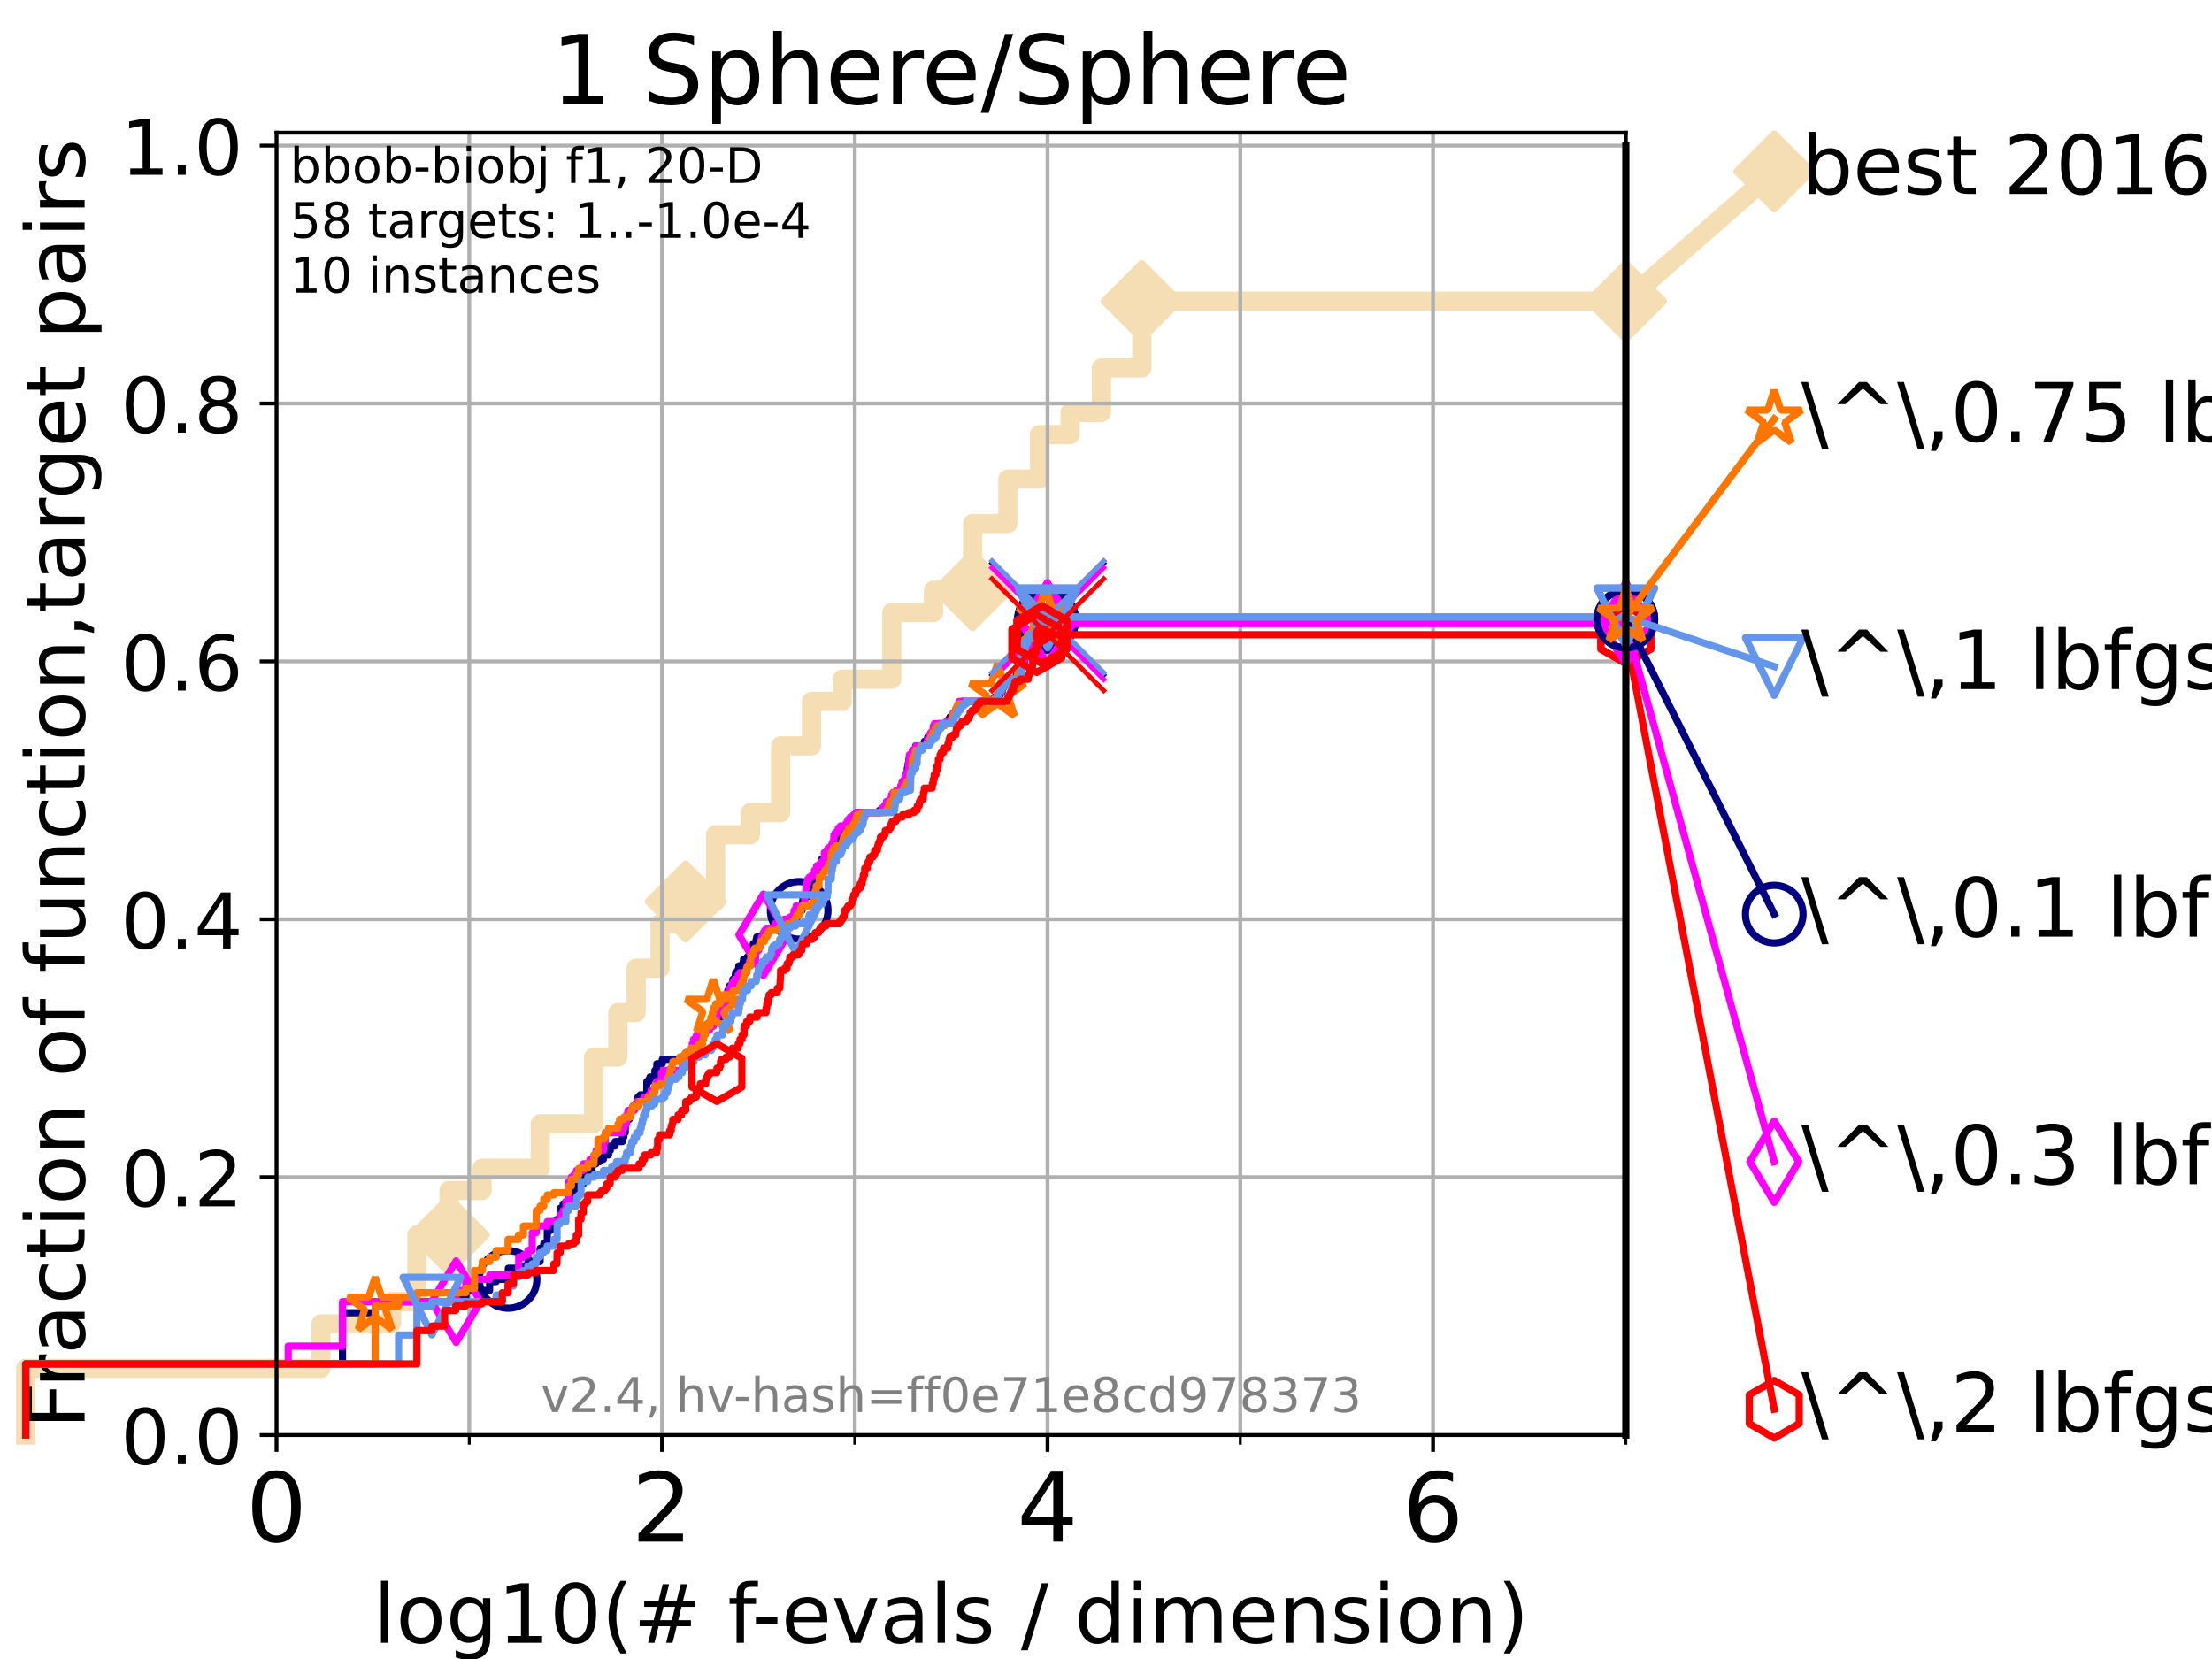 <?xml version="1.0" encoding="utf-8" standalone="no"?>
<!DOCTYPE svg PUBLIC "-//W3C//DTD SVG 1.1//EN"
  "http://www.w3.org/Graphics/SVG/1.1/DTD/svg11.dtd">
<!-- Created with matplotlib (https://matplotlib.org/) -->
<svg height="345.6pt" version="1.1" viewBox="0 0 460.8 345.6" width="460.8pt" xmlns="http://www.w3.org/2000/svg" xmlns:xlink="http://www.w3.org/1999/xlink">
 <defs>
  <style type="text/css">*{stroke-linecap:butt;stroke-linejoin:round;}</style>
 </defs>
 <g id="figure_1">
  <g id="patch_1">
   <path d="M 0 345.6 
L 460.8 345.6 
L 460.8 0 
L 0 0 
z
" style="fill:#ffffff;"/>
  </g>
  <g id="axes_1">
   <g id="patch_2">
    <path d="M 57.6 298.944 
L 338.688 298.944 
L 338.688 27.648 
L 57.6 27.648 
z
" style="fill:#ffffff;"/>
   </g>
   <g id="line2d_1">
    <path d="M 5.357 298.944 
L 5.357 285.05 
L 66.854 285.05 
L 66.854 275.788 
L 81.557 275.788 
L 81.557 271.157 
L 86.847 271.157 
L 86.847 257.263 
L 93.534 257.263 
L 93.534 248.001 
L 100.419 248.001 
L 100.419 243.37 
L 112.544 243.37 
L 112.544 234.107 
L 123.673 234.107 
L 123.673 220.214 
L 128.695 220.214 
L 128.695 210.951 
L 132.518 210.951 
L 132.518 201.689 
L 137.496 201.689 
L 137.496 192.426 
L 142.838 192.426 
L 142.838 187.795 
L 149.068 187.795 
L 149.068 173.901 
L 156.325 173.901 
L 156.325 169.27 
L 162.611 169.27 
L 162.611 155.377 
L 169.04 155.377 
L 169.04 146.114 
L 175.453 146.114 
L 175.453 141.483 
L 185.788 141.483 
L 185.788 127.589 
L 194.46 127.589 
L 194.46 122.958 
L 202.624 122.958 
L 202.624 109.065 
L 209.952 109.065 
L 209.952 99.802 
L 216.537 99.802 
L 216.537 90.54 
L 222.913 90.54 
L 222.913 85.909 
L 229.456 85.909 
L 229.456 76.646 
L 237.858 76.646 
L 237.858 62.753 
L 338.688 62.753 
" style="fill:none;stroke:#f5deb3;stroke-linecap:square;stroke-width:4;"/>
   </g>
   <g id="line2d_2">
    <defs>
     <path d="M 0 7.778 
L 7.778 0 
L 0 -7.778 
L -7.778 0 
z
" id="m2007e8f92d" style="stroke:#f5deb3;stroke-linejoin:miter;stroke-width:1.5;"/>
    </defs>
    <g>
     <use style="fill:#f5deb3;stroke:#f5deb3;stroke-linejoin:miter;stroke-width:1.5;" x="93.534" xlink:href="#m2007e8f92d" y="257.263"/>
     <use style="fill:#f5deb3;stroke:#f5deb3;stroke-linejoin:miter;stroke-width:1.5;" x="142.838" xlink:href="#m2007e8f92d" y="187.795"/>
     <use style="fill:#f5deb3;stroke:#f5deb3;stroke-linejoin:miter;stroke-width:1.5;" x="202.624" xlink:href="#m2007e8f92d" y="122.958"/>
     <use style="fill:#f5deb3;stroke:#f5deb3;stroke-linejoin:miter;stroke-width:1.5;" x="237.858" xlink:href="#m2007e8f92d" y="62.753"/>
     <use style="fill:#f5deb3;stroke:#f5deb3;stroke-linejoin:miter;stroke-width:1.5;" x="237.858" xlink:href="#m2007e8f92d" y="62.753"/>
     <use style="fill:#f5deb3;stroke:#f5deb3;stroke-linejoin:miter;stroke-width:1.5;" x="338.688" xlink:href="#m2007e8f92d" y="62.753"/>
    </g>
   </g>
   <g id="line2d_3">
    <path style="fill:none;stroke:#f5deb3;stroke-linecap:square;stroke-width:4;"/>
    <g/>
   </g>
   <g id="line2d_4">
    <path d="M 338.688 62.753 
L 369.608 35.706 
" style="fill:none;stroke:#f5deb3;stroke-linecap:square;stroke-width:4;"/>
    <g>
     <use style="fill:#f5deb3;stroke:#f5deb3;stroke-linejoin:miter;stroke-width:1.5;" x="338.688" xlink:href="#m2007e8f92d" y="62.753"/>
     <use style="fill:#f5deb3;stroke:#f5deb3;stroke-linejoin:miter;stroke-width:1.5;" x="369.608" xlink:href="#m2007e8f92d" y="35.706"/>
    </g>
   </g>
   <g id="matplotlib.axis_1">
    <g id="xtick_1">
     <g id="line2d_5">
      <path clip-path="url(#pef22257d5d)" d="M 57.6 298.944 
L 57.6 27.648 
" style="fill:none;stroke:#b0b0b0;stroke-linecap:square;stroke-width:0.8;"/>
     </g>
     <g id="line2d_6">
      <defs>
       <path d="M 0 0 
L 0 3.5 
" id="me61a0722d5" style="stroke:#000000;stroke-width:0.8;"/>
      </defs>
      <g>
       <use style="stroke:#000000;stroke-width:0.8;" x="57.6" xlink:href="#me61a0722d5" y="298.944"/>
      </g>
     </g>
     <g id="text_1">
      <!-- 0 -->
      <g transform="translate(51.237 321.141)scale(0.2 -0.2)">
       <defs>
        <path d="M 31.781 66.406 
Q 24.172 66.406 20.328 58.906 
Q 16.5 51.422 16.5 36.375 
Q 16.5 21.391 20.328 13.891 
Q 24.172 6.391 31.781 6.391 
Q 39.453 6.391 43.281 13.891 
Q 47.125 21.391 47.125 36.375 
Q 47.125 51.422 43.281 58.906 
Q 39.453 66.406 31.781 66.406 
z
M 31.781 74.219 
Q 44.047 74.219 50.516 64.516 
Q 56.984 54.828 56.984 36.375 
Q 56.984 17.969 50.516 8.266 
Q 44.047 -1.422 31.781 -1.422 
Q 19.531 -1.422 13.062 8.266 
Q 6.594 17.969 6.594 36.375 
Q 6.594 54.828 13.062 64.516 
Q 19.531 74.219 31.781 74.219 
z
" id="DejaVuSans-48"/>
       </defs>
       <use xlink:href="#DejaVuSans-48"/>
      </g>
     </g>
    </g>
    <g id="xtick_2">
     <g id="line2d_7">
      <path clip-path="url(#pef22257d5d)" d="M 137.911 298.944 
L 137.911 27.648 
" style="fill:none;stroke:#b0b0b0;stroke-linecap:square;stroke-width:0.8;"/>
     </g>
     <g id="line2d_8">
      <g>
       <use style="stroke:#000000;stroke-width:0.8;" x="137.911" xlink:href="#me61a0722d5" y="298.944"/>
      </g>
     </g>
     <g id="text_2">
      <!-- 2 -->
      <g transform="translate(131.548 321.141)scale(0.2 -0.2)">
       <defs>
        <path d="M 19.188 8.297 
L 53.609 8.297 
L 53.609 0 
L 7.328 0 
L 7.328 8.297 
Q 12.938 14.109 22.625 23.891 
Q 32.328 33.688 34.812 36.531 
Q 39.547 41.844 41.422 45.531 
Q 43.312 49.219 43.312 52.781 
Q 43.312 58.594 39.234 62.25 
Q 35.156 65.922 28.609 65.922 
Q 23.969 65.922 18.812 64.312 
Q 13.672 62.703 7.812 59.422 
L 7.812 69.391 
Q 13.766 71.781 18.938 73 
Q 24.125 74.219 28.422 74.219 
Q 39.75 74.219 46.484 68.547 
Q 53.219 62.891 53.219 53.422 
Q 53.219 48.922 51.531 44.891 
Q 49.859 40.875 45.406 35.406 
Q 44.188 33.984 37.641 27.219 
Q 31.109 20.453 19.188 8.297 
z
" id="DejaVuSans-50"/>
       </defs>
       <use xlink:href="#DejaVuSans-50"/>
      </g>
     </g>
    </g>
    <g id="xtick_3">
     <g id="line2d_9">
      <path clip-path="url(#pef22257d5d)" d="M 218.222 298.944 
L 218.222 27.648 
" style="fill:none;stroke:#b0b0b0;stroke-linecap:square;stroke-width:0.8;"/>
     </g>
     <g id="line2d_10">
      <g>
       <use style="stroke:#000000;stroke-width:0.8;" x="218.222" xlink:href="#me61a0722d5" y="298.944"/>
      </g>
     </g>
     <g id="text_3">
      <!-- 4 -->
      <g transform="translate(211.859 321.141)scale(0.2 -0.2)">
       <defs>
        <path d="M 37.797 64.312 
L 12.891 25.391 
L 37.797 25.391 
z
M 35.203 72.906 
L 47.609 72.906 
L 47.609 25.391 
L 58.016 25.391 
L 58.016 17.188 
L 47.609 17.188 
L 47.609 0 
L 37.797 0 
L 37.797 17.188 
L 4.891 17.188 
L 4.891 26.703 
z
" id="DejaVuSans-52"/>
       </defs>
       <use xlink:href="#DejaVuSans-52"/>
      </g>
     </g>
    </g>
    <g id="xtick_4">
     <g id="line2d_11">
      <path clip-path="url(#pef22257d5d)" d="M 298.533 298.944 
L 298.533 27.648 
" style="fill:none;stroke:#b0b0b0;stroke-linecap:square;stroke-width:0.8;"/>
     </g>
     <g id="line2d_12">
      <g>
       <use style="stroke:#000000;stroke-width:0.8;" x="298.533" xlink:href="#me61a0722d5" y="298.944"/>
      </g>
     </g>
     <g id="text_4">
      <!-- 6 -->
      <g transform="translate(292.17 321.141)scale(0.2 -0.2)">
       <defs>
        <path d="M 33.016 40.375 
Q 26.375 40.375 22.484 35.828 
Q 18.609 31.297 18.609 23.391 
Q 18.609 15.531 22.484 10.953 
Q 26.375 6.391 33.016 6.391 
Q 39.656 6.391 43.531 10.953 
Q 47.406 15.531 47.406 23.391 
Q 47.406 31.297 43.531 35.828 
Q 39.656 40.375 33.016 40.375 
z
M 52.594 71.297 
L 52.594 62.312 
Q 48.875 64.062 45.094 64.984 
Q 41.312 65.922 37.594 65.922 
Q 27.828 65.922 22.672 59.328 
Q 17.531 52.734 16.797 39.406 
Q 19.672 43.656 24.016 45.922 
Q 28.375 48.188 33.594 48.188 
Q 44.578 48.188 50.953 41.516 
Q 57.328 34.859 57.328 23.391 
Q 57.328 12.156 50.688 5.359 
Q 44.047 -1.422 33.016 -1.422 
Q 20.359 -1.422 13.672 8.266 
Q 6.984 17.969 6.984 36.375 
Q 6.984 53.656 15.188 63.938 
Q 23.391 74.219 37.203 74.219 
Q 40.922 74.219 44.703 73.484 
Q 48.484 72.75 52.594 71.297 
z
" id="DejaVuSans-54"/>
       </defs>
       <use xlink:href="#DejaVuSans-54"/>
      </g>
     </g>
    </g>
    <g id="xtick_5">
     <g id="line2d_13">
      <path clip-path="url(#pef22257d5d)" d="M 97.755 298.944 
L 97.755 27.648 
" style="fill:none;stroke:#b0b0b0;stroke-linecap:square;stroke-width:0.8;"/>
     </g>
     <g id="line2d_14">
      <defs>
       <path d="M 0 0 
L 0 2 
" id="m7fc6b76f50" style="stroke:#000000;stroke-width:0.6;"/>
      </defs>
      <g>
       <use style="stroke:#000000;stroke-width:0.6;" x="97.755" xlink:href="#m7fc6b76f50" y="298.944"/>
      </g>
     </g>
    </g>
    <g id="xtick_6">
     <g id="line2d_15">
      <path clip-path="url(#pef22257d5d)" d="M 178.066 298.944 
L 178.066 27.648 
" style="fill:none;stroke:#b0b0b0;stroke-linecap:square;stroke-width:0.8;"/>
     </g>
     <g id="line2d_16">
      <g>
       <use style="stroke:#000000;stroke-width:0.6;" x="178.066" xlink:href="#m7fc6b76f50" y="298.944"/>
      </g>
     </g>
    </g>
    <g id="xtick_7">
     <g id="line2d_17">
      <path clip-path="url(#pef22257d5d)" d="M 258.377 298.944 
L 258.377 27.648 
" style="fill:none;stroke:#b0b0b0;stroke-linecap:square;stroke-width:0.8;"/>
     </g>
     <g id="line2d_18">
      <g>
       <use style="stroke:#000000;stroke-width:0.6;" x="258.377" xlink:href="#m7fc6b76f50" y="298.944"/>
      </g>
     </g>
    </g>
    <g id="xtick_8">
     <g id="line2d_19">
      <path clip-path="url(#pef22257d5d)" d="M 338.688 298.944 
L 338.688 27.648 
" style="fill:none;stroke:#b0b0b0;stroke-linecap:square;stroke-width:0.8;"/>
     </g>
     <g id="line2d_20">
      <g>
       <use style="stroke:#000000;stroke-width:0.6;" x="338.688" xlink:href="#m7fc6b76f50" y="298.944"/>
      </g>
     </g>
    </g>
    <g id="text_5">
     <!-- log10(# f-evals / dimension) -->
     <g transform="translate(77.764 342.218)scale(0.17 -0.17)">
      <defs>
       <path d="M 9.422 75.984 
L 18.406 75.984 
L 18.406 0 
L 9.422 0 
z
" id="DejaVuSans-108"/>
       <path d="M 30.609 48.391 
Q 23.391 48.391 19.188 42.75 
Q 14.984 37.109 14.984 27.297 
Q 14.984 17.484 19.156 11.844 
Q 23.344 6.203 30.609 6.203 
Q 37.797 6.203 41.984 11.859 
Q 46.188 17.531 46.188 27.297 
Q 46.188 37.016 41.984 42.703 
Q 37.797 48.391 30.609 48.391 
z
M 30.609 56 
Q 42.328 56 49.016 48.375 
Q 55.719 40.766 55.719 27.297 
Q 55.719 13.875 49.016 6.219 
Q 42.328 -1.422 30.609 -1.422 
Q 18.844 -1.422 12.172 6.219 
Q 5.516 13.875 5.516 27.297 
Q 5.516 40.766 12.172 48.375 
Q 18.844 56 30.609 56 
z
" id="DejaVuSans-111"/>
       <path d="M 45.406 27.984 
Q 45.406 37.75 41.375 43.109 
Q 37.359 48.484 30.078 48.484 
Q 22.859 48.484 18.828 43.109 
Q 14.797 37.75 14.797 27.984 
Q 14.797 18.266 18.828 12.891 
Q 22.859 7.516 30.078 7.516 
Q 37.359 7.516 41.375 12.891 
Q 45.406 18.266 45.406 27.984 
z
M 54.391 6.781 
Q 54.391 -7.172 48.188 -13.984 
Q 42 -20.797 29.203 -20.797 
Q 24.469 -20.797 20.266 -20.094 
Q 16.062 -19.391 12.109 -17.922 
L 12.109 -9.188 
Q 16.062 -11.328 19.922 -12.344 
Q 23.781 -13.375 27.781 -13.375 
Q 36.625 -13.375 41.016 -8.766 
Q 45.406 -4.156 45.406 5.172 
L 45.406 9.625 
Q 42.625 4.781 38.281 2.391 
Q 33.938 0 27.875 0 
Q 17.828 0 11.672 7.656 
Q 5.516 15.328 5.516 27.984 
Q 5.516 40.672 11.672 48.328 
Q 17.828 56 27.875 56 
Q 33.938 56 38.281 53.609 
Q 42.625 51.219 45.406 46.391 
L 45.406 54.688 
L 54.391 54.688 
z
" id="DejaVuSans-103"/>
       <path d="M 12.406 8.297 
L 28.516 8.297 
L 28.516 63.922 
L 10.984 60.406 
L 10.984 69.391 
L 28.422 72.906 
L 38.281 72.906 
L 38.281 8.297 
L 54.391 8.297 
L 54.391 0 
L 12.406 0 
z
" id="DejaVuSans-49"/>
       <path d="M 31 75.875 
Q 24.469 64.656 21.281 53.656 
Q 18.109 42.672 18.109 31.391 
Q 18.109 20.125 21.312 9.062 
Q 24.516 -2 31 -13.188 
L 23.188 -13.188 
Q 15.875 -1.703 12.234 9.375 
Q 8.594 20.453 8.594 31.391 
Q 8.594 42.281 12.203 53.312 
Q 15.828 64.359 23.188 75.875 
z
" id="DejaVuSans-40"/>
       <path d="M 51.125 44 
L 36.922 44 
L 32.812 27.688 
L 47.125 27.688 
z
M 43.797 71.781 
L 38.719 51.516 
L 52.984 51.516 
L 58.109 71.781 
L 65.922 71.781 
L 60.891 51.516 
L 76.125 51.516 
L 76.125 44 
L 58.984 44 
L 54.984 27.688 
L 70.516 27.688 
L 70.516 20.219 
L 53.078 20.219 
L 48 0 
L 40.188 0 
L 45.219 20.219 
L 30.906 20.219 
L 25.875 0 
L 18.016 0 
L 23.094 20.219 
L 7.719 20.219 
L 7.719 27.688 
L 24.906 27.688 
L 29 44 
L 13.281 44 
L 13.281 51.516 
L 30.906 51.516 
L 35.891 71.781 
z
" id="DejaVuSans-35"/>
       <path id="DejaVuSans-32"/>
       <path d="M 37.109 75.984 
L 37.109 68.5 
L 28.516 68.5 
Q 23.688 68.5 21.797 66.547 
Q 19.922 64.594 19.922 59.516 
L 19.922 54.688 
L 34.719 54.688 
L 34.719 47.703 
L 19.922 47.703 
L 19.922 0 
L 10.891 0 
L 10.891 47.703 
L 2.297 47.703 
L 2.297 54.688 
L 10.891 54.688 
L 10.891 58.5 
Q 10.891 67.625 15.141 71.797 
Q 19.391 75.984 28.609 75.984 
z
" id="DejaVuSans-102"/>
       <path d="M 4.891 31.391 
L 31.203 31.391 
L 31.203 23.391 
L 4.891 23.391 
z
" id="DejaVuSans-45"/>
       <path d="M 56.203 29.594 
L 56.203 25.203 
L 14.891 25.203 
Q 15.484 15.922 20.484 11.062 
Q 25.484 6.203 34.422 6.203 
Q 39.594 6.203 44.453 7.469 
Q 49.312 8.734 54.109 11.281 
L 54.109 2.781 
Q 49.266 0.734 44.188 -0.344 
Q 39.109 -1.422 33.891 -1.422 
Q 20.797 -1.422 13.156 6.188 
Q 5.516 13.812 5.516 26.812 
Q 5.516 40.234 12.766 48.109 
Q 20.016 56 32.328 56 
Q 43.359 56 49.781 48.891 
Q 56.203 41.797 56.203 29.594 
z
M 47.219 32.234 
Q 47.125 39.594 43.094 43.984 
Q 39.062 48.391 32.422 48.391 
Q 24.906 48.391 20.391 44.141 
Q 15.875 39.891 15.188 32.172 
z
" id="DejaVuSans-101"/>
       <path d="M 2.984 54.688 
L 12.5 54.688 
L 29.594 8.797 
L 46.688 54.688 
L 56.203 54.688 
L 35.688 0 
L 23.484 0 
z
" id="DejaVuSans-118"/>
       <path d="M 34.281 27.484 
Q 23.391 27.484 19.188 25 
Q 14.984 22.516 14.984 16.5 
Q 14.984 11.719 18.141 8.906 
Q 21.297 6.109 26.703 6.109 
Q 34.188 6.109 38.703 11.406 
Q 43.219 16.703 43.219 25.484 
L 43.219 27.484 
z
M 52.203 31.203 
L 52.203 0 
L 43.219 0 
L 43.219 8.297 
Q 40.141 3.328 35.547 0.953 
Q 30.953 -1.422 24.312 -1.422 
Q 15.922 -1.422 10.953 3.297 
Q 6 8.016 6 15.922 
Q 6 25.141 12.172 29.828 
Q 18.359 34.516 30.609 34.516 
L 43.219 34.516 
L 43.219 35.406 
Q 43.219 41.609 39.141 45 
Q 35.062 48.391 27.688 48.391 
Q 23 48.391 18.547 47.266 
Q 14.109 46.141 10.016 43.891 
L 10.016 52.203 
Q 14.938 54.109 19.578 55.047 
Q 24.219 56 28.609 56 
Q 40.484 56 46.344 49.844 
Q 52.203 43.703 52.203 31.203 
z
" id="DejaVuSans-97"/>
       <path d="M 44.281 53.078 
L 44.281 44.578 
Q 40.484 46.531 36.375 47.5 
Q 32.281 48.484 27.875 48.484 
Q 21.188 48.484 17.844 46.438 
Q 14.5 44.391 14.5 40.281 
Q 14.5 37.156 16.891 35.375 
Q 19.281 33.594 26.516 31.984 
L 29.594 31.297 
Q 39.156 29.25 43.188 25.516 
Q 47.219 21.781 47.219 15.094 
Q 47.219 7.469 41.188 3.016 
Q 35.156 -1.422 24.609 -1.422 
Q 20.219 -1.422 15.453 -0.562 
Q 10.688 0.297 5.422 2 
L 5.422 11.281 
Q 10.406 8.688 15.234 7.391 
Q 20.062 6.109 24.812 6.109 
Q 31.156 6.109 34.562 8.281 
Q 37.984 10.453 37.984 14.406 
Q 37.984 18.062 35.516 20.016 
Q 33.062 21.969 24.703 23.781 
L 21.578 24.516 
Q 13.234 26.266 9.516 29.906 
Q 5.812 33.547 5.812 39.891 
Q 5.812 47.609 11.281 51.797 
Q 16.75 56 26.812 56 
Q 31.781 56 36.172 55.266 
Q 40.578 54.547 44.281 53.078 
z
" id="DejaVuSans-115"/>
       <path d="M 25.391 72.906 
L 33.688 72.906 
L 8.297 -9.281 
L 0 -9.281 
z
" id="DejaVuSans-47"/>
       <path d="M 45.406 46.391 
L 45.406 75.984 
L 54.391 75.984 
L 54.391 0 
L 45.406 0 
L 45.406 8.203 
Q 42.578 3.328 38.25 0.953 
Q 33.938 -1.422 27.875 -1.422 
Q 17.969 -1.422 11.734 6.484 
Q 5.516 14.406 5.516 27.297 
Q 5.516 40.188 11.734 48.094 
Q 17.969 56 27.875 56 
Q 33.938 56 38.25 53.625 
Q 42.578 51.266 45.406 46.391 
z
M 14.797 27.297 
Q 14.797 17.391 18.875 11.75 
Q 22.953 6.109 30.078 6.109 
Q 37.203 6.109 41.297 11.75 
Q 45.406 17.391 45.406 27.297 
Q 45.406 37.203 41.297 42.844 
Q 37.203 48.484 30.078 48.484 
Q 22.953 48.484 18.875 42.844 
Q 14.797 37.203 14.797 27.297 
z
" id="DejaVuSans-100"/>
       <path d="M 9.422 54.688 
L 18.406 54.688 
L 18.406 0 
L 9.422 0 
z
M 9.422 75.984 
L 18.406 75.984 
L 18.406 64.594 
L 9.422 64.594 
z
" id="DejaVuSans-105"/>
       <path d="M 52 44.188 
Q 55.375 50.25 60.062 53.125 
Q 64.75 56 71.094 56 
Q 79.641 56 84.281 50.016 
Q 88.922 44.047 88.922 33.016 
L 88.922 0 
L 79.891 0 
L 79.891 32.719 
Q 79.891 40.578 77.094 44.375 
Q 74.312 48.188 68.609 48.188 
Q 61.625 48.188 57.562 43.547 
Q 53.516 38.922 53.516 30.906 
L 53.516 0 
L 44.484 0 
L 44.484 32.719 
Q 44.484 40.625 41.703 44.406 
Q 38.922 48.188 33.109 48.188 
Q 26.219 48.188 22.156 43.531 
Q 18.109 38.875 18.109 30.906 
L 18.109 0 
L 9.078 0 
L 9.078 54.688 
L 18.109 54.688 
L 18.109 46.188 
Q 21.188 51.219 25.484 53.609 
Q 29.781 56 35.688 56 
Q 41.656 56 45.828 52.969 
Q 50 49.953 52 44.188 
z
" id="DejaVuSans-109"/>
       <path d="M 54.891 33.016 
L 54.891 0 
L 45.906 0 
L 45.906 32.719 
Q 45.906 40.484 42.875 44.328 
Q 39.844 48.188 33.797 48.188 
Q 26.516 48.188 22.312 43.547 
Q 18.109 38.922 18.109 30.906 
L 18.109 0 
L 9.078 0 
L 9.078 54.688 
L 18.109 54.688 
L 18.109 46.188 
Q 21.344 51.125 25.703 53.562 
Q 30.078 56 35.797 56 
Q 45.219 56 50.047 50.172 
Q 54.891 44.344 54.891 33.016 
z
" id="DejaVuSans-110"/>
       <path d="M 8.016 75.875 
L 15.828 75.875 
Q 23.141 64.359 26.781 53.312 
Q 30.422 42.281 30.422 31.391 
Q 30.422 20.453 26.781 9.375 
Q 23.141 -1.703 15.828 -13.188 
L 8.016 -13.188 
Q 14.5 -2 17.703 9.062 
Q 20.906 20.125 20.906 31.391 
Q 20.906 42.672 17.703 53.656 
Q 14.5 64.656 8.016 75.875 
z
" id="DejaVuSans-41"/>
      </defs>
      <use xlink:href="#DejaVuSans-108"/>
      <use x="27.783" xlink:href="#DejaVuSans-111"/>
      <use x="88.965" xlink:href="#DejaVuSans-103"/>
      <use x="152.441" xlink:href="#DejaVuSans-49"/>
      <use x="216.064" xlink:href="#DejaVuSans-48"/>
      <use x="279.688" xlink:href="#DejaVuSans-40"/>
      <use x="318.701" xlink:href="#DejaVuSans-35"/>
      <use x="402.49" xlink:href="#DejaVuSans-32"/>
      <use x="434.277" xlink:href="#DejaVuSans-102"/>
      <use x="463.982" xlink:href="#DejaVuSans-45"/>
      <use x="500.066" xlink:href="#DejaVuSans-101"/>
      <use x="561.59" xlink:href="#DejaVuSans-118"/>
      <use x="620.77" xlink:href="#DejaVuSans-97"/>
      <use x="682.049" xlink:href="#DejaVuSans-108"/>
      <use x="709.832" xlink:href="#DejaVuSans-115"/>
      <use x="761.932" xlink:href="#DejaVuSans-32"/>
      <use x="793.719" xlink:href="#DejaVuSans-47"/>
      <use x="827.41" xlink:href="#DejaVuSans-32"/>
      <use x="859.197" xlink:href="#DejaVuSans-100"/>
      <use x="922.674" xlink:href="#DejaVuSans-105"/>
      <use x="950.457" xlink:href="#DejaVuSans-109"/>
      <use x="1047.869" xlink:href="#DejaVuSans-101"/>
      <use x="1109.393" xlink:href="#DejaVuSans-110"/>
      <use x="1172.771" xlink:href="#DejaVuSans-115"/>
      <use x="1224.871" xlink:href="#DejaVuSans-105"/>
      <use x="1252.654" xlink:href="#DejaVuSans-111"/>
      <use x="1313.836" xlink:href="#DejaVuSans-110"/>
      <use x="1377.215" xlink:href="#DejaVuSans-41"/>
     </g>
    </g>
   </g>
   <g id="matplotlib.axis_2">
    <g id="ytick_1">
     <g id="line2d_21">
      <path clip-path="url(#pef22257d5d)" d="M 57.6 298.944 
L 338.688 298.944 
" style="fill:none;stroke:#b0b0b0;stroke-linecap:square;stroke-width:0.8;"/>
     </g>
     <g id="line2d_22">
      <defs>
       <path d="M 0 0 
L -3.5 0 
" id="mf47265628c" style="stroke:#000000;stroke-width:0.8;"/>
      </defs>
      <g>
       <use style="stroke:#000000;stroke-width:0.8;" x="57.6" xlink:href="#mf47265628c" y="298.944"/>
      </g>
     </g>
     <g id="text_6">
      <!-- 0.0 -->
      <g transform="translate(25.155 305.023)scale(0.16 -0.16)">
       <defs>
        <path d="M 10.688 12.406 
L 21 12.406 
L 21 0 
L 10.688 0 
z
" id="DejaVuSans-46"/>
       </defs>
       <use xlink:href="#DejaVuSans-48"/>
       <use x="63.623" xlink:href="#DejaVuSans-46"/>
       <use x="95.41" xlink:href="#DejaVuSans-48"/>
      </g>
     </g>
    </g>
    <g id="ytick_2">
     <g id="line2d_23">
      <path clip-path="url(#pef22257d5d)" d="M 57.6 245.222 
L 338.688 245.222 
" style="fill:none;stroke:#b0b0b0;stroke-linecap:square;stroke-width:0.8;"/>
     </g>
     <g id="line2d_24">
      <g>
       <use style="stroke:#000000;stroke-width:0.8;" x="57.6" xlink:href="#mf47265628c" y="245.222"/>
      </g>
     </g>
     <g id="text_7">
      <!-- 0.2 -->
      <g transform="translate(25.155 251.301)scale(0.16 -0.16)">
       <use xlink:href="#DejaVuSans-48"/>
       <use x="63.623" xlink:href="#DejaVuSans-46"/>
       <use x="95.41" xlink:href="#DejaVuSans-50"/>
      </g>
     </g>
    </g>
    <g id="ytick_3">
     <g id="line2d_25">
      <path clip-path="url(#pef22257d5d)" d="M 57.6 191.5 
L 338.688 191.5 
" style="fill:none;stroke:#b0b0b0;stroke-linecap:square;stroke-width:0.8;"/>
     </g>
     <g id="line2d_26">
      <g>
       <use style="stroke:#000000;stroke-width:0.8;" x="57.6" xlink:href="#mf47265628c" y="191.5"/>
      </g>
     </g>
     <g id="text_8">
      <!-- 0.4 -->
      <g transform="translate(25.155 197.579)scale(0.16 -0.16)">
       <use xlink:href="#DejaVuSans-48"/>
       <use x="63.623" xlink:href="#DejaVuSans-46"/>
       <use x="95.41" xlink:href="#DejaVuSans-52"/>
      </g>
     </g>
    </g>
    <g id="ytick_4">
     <g id="line2d_27">
      <path clip-path="url(#pef22257d5d)" d="M 57.6 137.778 
L 338.688 137.778 
" style="fill:none;stroke:#b0b0b0;stroke-linecap:square;stroke-width:0.8;"/>
     </g>
     <g id="line2d_28">
      <g>
       <use style="stroke:#000000;stroke-width:0.8;" x="57.6" xlink:href="#mf47265628c" y="137.778"/>
      </g>
     </g>
     <g id="text_9">
      <!-- 0.6 -->
      <g transform="translate(25.155 143.857)scale(0.16 -0.16)">
       <use xlink:href="#DejaVuSans-48"/>
       <use x="63.623" xlink:href="#DejaVuSans-46"/>
       <use x="95.41" xlink:href="#DejaVuSans-54"/>
      </g>
     </g>
    </g>
    <g id="ytick_5">
     <g id="line2d_29">
      <path clip-path="url(#pef22257d5d)" d="M 57.6 84.056 
L 338.688 84.056 
" style="fill:none;stroke:#b0b0b0;stroke-linecap:square;stroke-width:0.8;"/>
     </g>
     <g id="line2d_30">
      <g>
       <use style="stroke:#000000;stroke-width:0.8;" x="57.6" xlink:href="#mf47265628c" y="84.056"/>
      </g>
     </g>
     <g id="text_10">
      <!-- 0.8 -->
      <g transform="translate(25.155 90.135)scale(0.16 -0.16)">
       <defs>
        <path d="M 31.781 34.625 
Q 24.75 34.625 20.719 30.859 
Q 16.703 27.094 16.703 20.516 
Q 16.703 13.922 20.719 10.156 
Q 24.75 6.391 31.781 6.391 
Q 38.812 6.391 42.859 10.172 
Q 46.922 13.969 46.922 20.516 
Q 46.922 27.094 42.891 30.859 
Q 38.875 34.625 31.781 34.625 
z
M 21.922 38.812 
Q 15.578 40.375 12.031 44.719 
Q 8.5 49.078 8.5 55.328 
Q 8.5 64.062 14.719 69.141 
Q 20.953 74.219 31.781 74.219 
Q 42.672 74.219 48.875 69.141 
Q 55.078 64.062 55.078 55.328 
Q 55.078 49.078 51.531 44.719 
Q 48 40.375 41.703 38.812 
Q 48.828 37.156 52.797 32.312 
Q 56.781 27.484 56.781 20.516 
Q 56.781 9.906 50.312 4.234 
Q 43.844 -1.422 31.781 -1.422 
Q 19.734 -1.422 13.25 4.234 
Q 6.781 9.906 6.781 20.516 
Q 6.781 27.484 10.781 32.312 
Q 14.797 37.156 21.922 38.812 
z
M 18.312 54.391 
Q 18.312 48.734 21.844 45.562 
Q 25.391 42.391 31.781 42.391 
Q 38.141 42.391 41.719 45.562 
Q 45.312 48.734 45.312 54.391 
Q 45.312 60.062 41.719 63.234 
Q 38.141 66.406 31.781 66.406 
Q 25.391 66.406 21.844 63.234 
Q 18.312 60.062 18.312 54.391 
z
" id="DejaVuSans-56"/>
       </defs>
       <use xlink:href="#DejaVuSans-48"/>
       <use x="63.623" xlink:href="#DejaVuSans-46"/>
       <use x="95.41" xlink:href="#DejaVuSans-56"/>
      </g>
     </g>
    </g>
    <g id="ytick_6">
     <g id="line2d_31">
      <path clip-path="url(#pef22257d5d)" d="M 57.6 30.334 
L 338.688 30.334 
" style="fill:none;stroke:#b0b0b0;stroke-linecap:square;stroke-width:0.8;"/>
     </g>
     <g id="line2d_32">
      <g>
       <use style="stroke:#000000;stroke-width:0.8;" x="57.6" xlink:href="#mf47265628c" y="30.334"/>
      </g>
     </g>
     <g id="text_11">
      <!-- 1.0 -->
      <g transform="translate(25.155 36.413)scale(0.16 -0.16)">
       <use xlink:href="#DejaVuSans-49"/>
       <use x="63.623" xlink:href="#DejaVuSans-46"/>
       <use x="95.41" xlink:href="#DejaVuSans-48"/>
      </g>
     </g>
    </g>
    <g id="text_12">
     <!-- Fraction of function,target pairs -->
     <g transform="translate(17.62 297.681)rotate(-90)scale(0.17 -0.17)">
      <defs>
       <path d="M 9.812 72.906 
L 51.703 72.906 
L 51.703 64.594 
L 19.672 64.594 
L 19.672 43.109 
L 48.578 43.109 
L 48.578 34.812 
L 19.672 34.812 
L 19.672 0 
L 9.812 0 
z
" id="DejaVuSans-70"/>
       <path d="M 41.109 46.297 
Q 39.594 47.172 37.812 47.578 
Q 36.031 48 33.891 48 
Q 26.266 48 22.188 43.047 
Q 18.109 38.094 18.109 28.812 
L 18.109 0 
L 9.078 0 
L 9.078 54.688 
L 18.109 54.688 
L 18.109 46.188 
Q 20.953 51.172 25.484 53.578 
Q 30.031 56 36.531 56 
Q 37.453 56 38.578 55.875 
Q 39.703 55.766 41.062 55.516 
z
" id="DejaVuSans-114"/>
       <path d="M 48.781 52.594 
L 48.781 44.188 
Q 44.969 46.297 41.141 47.344 
Q 37.312 48.391 33.406 48.391 
Q 24.656 48.391 19.812 42.844 
Q 14.984 37.312 14.984 27.297 
Q 14.984 17.281 19.812 11.734 
Q 24.656 6.203 33.406 6.203 
Q 37.312 6.203 41.141 7.25 
Q 44.969 8.297 48.781 10.406 
L 48.781 2.094 
Q 45.016 0.344 40.984 -0.531 
Q 36.969 -1.422 32.422 -1.422 
Q 20.062 -1.422 12.781 6.344 
Q 5.516 14.109 5.516 27.297 
Q 5.516 40.672 12.859 48.328 
Q 20.219 56 33.016 56 
Q 37.156 56 41.109 55.141 
Q 45.062 54.297 48.781 52.594 
z
" id="DejaVuSans-99"/>
       <path d="M 18.312 70.219 
L 18.312 54.688 
L 36.812 54.688 
L 36.812 47.703 
L 18.312 47.703 
L 18.312 18.016 
Q 18.312 11.328 20.141 9.422 
Q 21.969 7.516 27.594 7.516 
L 36.812 7.516 
L 36.812 0 
L 27.594 0 
Q 17.188 0 13.234 3.875 
Q 9.281 7.766 9.281 18.016 
L 9.281 47.703 
L 2.688 47.703 
L 2.688 54.688 
L 9.281 54.688 
L 9.281 70.219 
z
" id="DejaVuSans-116"/>
       <path d="M 8.5 21.578 
L 8.5 54.688 
L 17.484 54.688 
L 17.484 21.922 
Q 17.484 14.156 20.5 10.266 
Q 23.531 6.391 29.594 6.391 
Q 36.859 6.391 41.078 11.031 
Q 45.312 15.672 45.312 23.688 
L 45.312 54.688 
L 54.297 54.688 
L 54.297 0 
L 45.312 0 
L 45.312 8.406 
Q 42.047 3.422 37.719 1 
Q 33.406 -1.422 27.688 -1.422 
Q 18.266 -1.422 13.375 4.438 
Q 8.5 10.297 8.5 21.578 
z
M 31.109 56 
z
" id="DejaVuSans-117"/>
       <path d="M 11.719 12.406 
L 22.016 12.406 
L 22.016 4 
L 14.016 -11.625 
L 7.719 -11.625 
L 11.719 4 
z
" id="DejaVuSans-44"/>
       <path d="M 18.109 8.203 
L 18.109 -20.797 
L 9.078 -20.797 
L 9.078 54.688 
L 18.109 54.688 
L 18.109 46.391 
Q 20.953 51.266 25.266 53.625 
Q 29.594 56 35.594 56 
Q 45.562 56 51.781 48.094 
Q 58.016 40.188 58.016 27.297 
Q 58.016 14.406 51.781 6.484 
Q 45.562 -1.422 35.594 -1.422 
Q 29.594 -1.422 25.266 0.953 
Q 20.953 3.328 18.109 8.203 
z
M 48.688 27.297 
Q 48.688 37.203 44.609 42.844 
Q 40.531 48.484 33.406 48.484 
Q 26.266 48.484 22.188 42.844 
Q 18.109 37.203 18.109 27.297 
Q 18.109 17.391 22.188 11.75 
Q 26.266 6.109 33.406 6.109 
Q 40.531 6.109 44.609 11.75 
Q 48.688 17.391 48.688 27.297 
z
" id="DejaVuSans-112"/>
      </defs>
      <use xlink:href="#DejaVuSans-70"/>
      <use x="50.27" xlink:href="#DejaVuSans-114"/>
      <use x="91.383" xlink:href="#DejaVuSans-97"/>
      <use x="152.662" xlink:href="#DejaVuSans-99"/>
      <use x="207.643" xlink:href="#DejaVuSans-116"/>
      <use x="246.852" xlink:href="#DejaVuSans-105"/>
      <use x="274.635" xlink:href="#DejaVuSans-111"/>
      <use x="335.816" xlink:href="#DejaVuSans-110"/>
      <use x="399.195" xlink:href="#DejaVuSans-32"/>
      <use x="430.982" xlink:href="#DejaVuSans-111"/>
      <use x="492.164" xlink:href="#DejaVuSans-102"/>
      <use x="527.369" xlink:href="#DejaVuSans-32"/>
      <use x="559.156" xlink:href="#DejaVuSans-102"/>
      <use x="594.361" xlink:href="#DejaVuSans-117"/>
      <use x="657.74" xlink:href="#DejaVuSans-110"/>
      <use x="721.119" xlink:href="#DejaVuSans-99"/>
      <use x="776.1" xlink:href="#DejaVuSans-116"/>
      <use x="815.309" xlink:href="#DejaVuSans-105"/>
      <use x="843.092" xlink:href="#DejaVuSans-111"/>
      <use x="904.273" xlink:href="#DejaVuSans-110"/>
      <use x="967.652" xlink:href="#DejaVuSans-44"/>
      <use x="999.439" xlink:href="#DejaVuSans-116"/>
      <use x="1038.648" xlink:href="#DejaVuSans-97"/>
      <use x="1099.928" xlink:href="#DejaVuSans-114"/>
      <use x="1139.291" xlink:href="#DejaVuSans-103"/>
      <use x="1202.768" xlink:href="#DejaVuSans-101"/>
      <use x="1264.291" xlink:href="#DejaVuSans-116"/>
      <use x="1303.5" xlink:href="#DejaVuSans-32"/>
      <use x="1335.287" xlink:href="#DejaVuSans-112"/>
      <use x="1398.764" xlink:href="#DejaVuSans-97"/>
      <use x="1460.043" xlink:href="#DejaVuSans-105"/>
      <use x="1487.826" xlink:href="#DejaVuSans-114"/>
      <use x="1528.939" xlink:href="#DejaVuSans-115"/>
     </g>
    </g>
   </g>
   <g id="line2d_33">
    <defs>
     <path d="M 0 1.5 
C 0.398 1.5 0.779 1.342 1.061 1.061 
C 1.342 0.779 1.5 0.398 1.5 0 
C 1.5 -0.398 1.342 -0.779 1.061 -1.061 
C 0.779 -1.342 0.398 -1.5 0 -1.5 
C -0.398 -1.5 -0.779 -1.342 -1.061 -1.061 
C -1.342 -0.779 -1.5 -0.398 -1.5 0 
C -1.5 0.398 -1.342 0.779 -1.061 1.061 
C -0.779 1.342 -0.398 1.5 0 1.5 
z
" id="md90f20ff65" style="stroke:#f5deb3;"/>
    </defs>
    <g>
     <use style="fill:#f5deb3;stroke:#f5deb3;" x="237.858" xlink:href="#md90f20ff65" y="62.753"/>
     <use style="fill:#f5deb3;stroke:#f5deb3;" x="237.858" xlink:href="#md90f20ff65" y="62.753"/>
    </g>
   </g>
   <g id="line2d_34">
    <defs>
     <path d="M 0 1.5 
C 0.398 1.5 0.779 1.342 1.061 1.061 
C 1.342 0.779 1.5 0.398 1.5 0 
C 1.5 -0.398 1.342 -0.779 1.061 -1.061 
C 0.779 -1.342 0.398 -1.5 0 -1.5 
C -0.398 -1.5 -0.779 -1.342 -1.061 -1.061 
C -1.342 -0.779 -1.5 -0.398 -1.5 0 
C -1.5 0.398 -1.342 0.779 -1.061 1.061 
C -0.779 1.342 -0.398 1.5 0 1.5 
z
" id="mb32432a975" style="stroke:#000080;"/>
    </defs>
    <g>
     <use style="fill:#000080;stroke:#000080;" x="218.024" xlink:href="#mb32432a975" y="128.979"/>
     <use style="fill:#000080;stroke:#000080;" x="218.024" xlink:href="#mb32432a975" y="128.979"/>
    </g>
   </g>
   <g id="line2d_35">
    <path d="M 5.357 298.944 
L 5.357 284.124 
L 71.35 284.124 
L 71.35 273.472 
L 78.155 273.472 
L 78.155 271.157 
L 95.023 271.157 
L 95.023 270.694 
L 97.044 270.694 
L 97.044 268.841 
L 101.992 268.841 
L 101.992 266.989 
L 103.372 266.989 
L 103.372 266.526 
L 105.843 266.526 
L 105.897 264.21 
L 109.04 264.21 
L 109.04 263.747 
L 109.974 263.747 
L 109.974 262.821 
L 112.507 262.821 
L 112.507 260.042 
L 113.275 260.042 
L 113.275 259.116 
L 114.012 259.116 
L 114.012 256.337 
L 114.718 256.337 
L 114.718 255.874 
L 115.397 255.874 
L 115.429 254.484 
L 116.05 254.484 
L 116.05 254.021 
L 116.68 254.021 
L 116.71 251.706 
L 117.288 251.706 
L 117.317 250.779 
L 117.903 250.779 
L 117.903 250.316 
L 118.471 250.316 
L 118.471 249.853 
L 119.02 249.853 
L 119.02 248.927 
L 119.553 248.927 
L 119.553 248.464 
L 120.07 248.464 
L 120.07 246.611 
L 121.535 246.611 
L 121.557 245.222 
L 122.468 245.222 
L 122.468 244.296 
L 123.334 244.296 
L 123.334 242.443 
L 124.159 242.443 
L 124.159 241.98 
L 124.965 241.98 
L 124.965 241.517 
L 125.7 241.517 
L 125.7 240.591 
L 126.773 240.591 
L 126.773 239.665 
L 127.133 239.665 
L 127.133 238.738 
L 128.123 238.738 
L 128.123 237.812 
L 129.658 237.812 
L 129.658 236.886 
L 129.95 236.886 
L 129.95 235.96 
L 130.25 235.96 
L 130.25 233.644 
L 130.519 233.644 
L 130.519 233.181 
L 131.082 233.181 
L 131.082 232.255 
L 131.351 232.255 
L 131.351 231.328 
L 131.877 231.328 
L 131.877 230.402 
L 132.648 230.402 
L 132.648 229.476 
L 132.894 229.476 
L 132.894 228.55 
L 133.375 228.55 
L 133.375 228.087 
L 134.745 228.087 
L 134.756 225.308 
L 135.189 225.308 
L 135.189 224.845 
L 135.402 224.845 
L 135.402 224.382 
L 136.428 224.382 
L 136.428 222.992 
L 136.823 222.992 
L 136.832 221.603 
L 137.972 221.603 
L 137.972 220.677 
L 142.884 220.677 
L 142.884 219.287 
L 144.469 219.287 
L 144.469 218.361 
L 145.207 218.361 
L 145.207 217.435 
L 145.327 217.435 
L 145.327 216.509 
L 145.927 216.509 
L 145.927 215.582 
L 146.378 215.582 
L 146.378 214.656 
L 147.154 214.656 
L 147.154 213.73 
L 148.611 213.73 
L 148.611 212.804 
L 149.382 212.804 
L 149.382 211.877 
L 150.404 211.877 
L 150.404 210.951 
L 150.67 210.951 
L 150.674 209.099 
L 151.28 209.099 
L 151.365 207.246 
L 151.617 207.246 
L 151.617 206.32 
L 151.952 206.32 
L 151.952 205.394 
L 152.595 205.394 
L 152.673 204.004 
L 153.146 204.004 
L 153.218 202.615 
L 153.673 202.615 
L 153.673 202.152 
L 153.897 202.152 
L 153.897 201.226 
L 154.688 201.226 
L 154.688 200.762 
L 154.824 200.762 
L 154.893 199.836 
L 155.641 199.836 
L 155.641 199.373 
L 156.034 199.373 
L 156.034 198.91 
L 156.297 198.91 
L 156.297 198.447 
L 156.738 198.447 
L 156.738 197.984 
L 156.862 197.984 
L 156.924 196.594 
L 157.415 196.594 
L 157.415 196.131 
L 157.532 196.131 
L 157.532 195.668 
L 157.647 195.668 
L 157.647 195.205 
L 158.853 195.205 
L 158.853 194.742 
L 159.82 194.742 
L 159.82 194.279 
L 160.079 194.279 
L 160.186 193.353 
L 161.229 193.353 
L 161.229 192.889 
L 162.577 192.889 
L 162.577 191.963 
L 164.72 191.963 
L 164.72 191.5 
L 165.935 191.5 
L 166.013 190.574 
L 166.411 190.574 
L 166.485 189.648 
L 167.077 189.648 
L 167.184 187.795 
L 167.252 187.795 
L 167.286 186.869 
L 168.088 186.869 
L 168.119 185.016 
L 168.727 185.016 
L 168.727 184.09 
L 169.85 184.09 
L 169.85 183.164 
L 170.171 183.164 
L 170.171 182.238 
L 170.458 182.238 
L 170.488 180.848 
L 170.875 180.848 
L 170.875 179.922 
L 171.156 179.922 
L 171.156 178.996 
L 171.746 178.996 
L 171.746 178.533 
L 171.929 178.533 
L 171.929 177.606 
L 172.471 177.606 
L 172.471 177.143 
L 172.598 177.143 
L 172.598 176.68 
L 173.168 176.68 
L 173.168 176.217 
L 173.55 176.217 
L 173.55 175.754 
L 174.524 175.754 
L 174.524 175.291 
L 174.791 175.291 
L 174.791 174.828 
L 174.924 174.828 
L 175.03 173.901 
L 175.055 173.901 
L 175.055 173.438 
L 175.951 173.438 
L 176.012 172.512 
L 176.381 172.512 
L 176.4 171.586 
L 176.918 171.586 
L 176.918 171.123 
L 178.059 171.123 
L 178.059 170.66 
L 178.314 170.66 
L 178.401 169.27 
L 183.197 169.27 
L 183.197 168.807 
L 184.539 168.807 
L 184.539 168.344 
L 184.668 168.344 
L 184.668 167.881 
L 184.842 167.881 
L 184.842 167.418 
L 185.68 167.418 
L 185.68 166.955 
L 186.102 166.955 
L 186.102 166.492 
L 186.422 166.492 
L 186.527 165.565 
L 186.917 165.565 
L 186.917 165.102 
L 187.494 165.102 
L 187.494 164.639 
L 187.846 164.639 
L 187.951 162.787 
L 188.656 162.787 
L 188.656 161.86 
L 188.832 161.86 
L 188.832 160.934 
L 189.022 160.934 
L 189.022 160.008 
L 189.185 160.008 
L 189.185 159.082 
L 189.349 159.082 
L 189.349 158.155 
L 189.85 158.155 
L 189.85 157.229 
L 190.423 157.229 
L 190.423 156.303 
L 190.737 156.303 
L 190.737 155.377 
L 192.551 155.377 
L 192.568 154.45 
L 193.126 154.45 
L 193.126 153.987 
L 193.257 153.987 
L 193.257 153.524 
L 193.904 153.524 
L 193.904 153.061 
L 194.015 153.061 
L 194.015 152.598 
L 194.508 152.598 
L 194.508 152.135 
L 194.627 152.135 
L 194.627 151.672 
L 194.882 151.672 
L 194.882 151.209 
L 195.608 151.209 
L 195.608 150.745 
L 197.472 150.745 
L 197.472 150.282 
L 197.591 150.282 
L 197.591 149.819 
L 197.887 149.819 
L 197.887 149.356 
L 198.348 149.356 
L 198.348 148.893 
L 198.759 148.893 
L 198.759 148.43 
L 199.229 148.43 
L 199.237 147.504 
L 199.81 147.504 
L 199.835 146.577 
L 200.323 146.577 
L 200.323 146.114 
L 206.835 146.114 
L 206.835 145.651 
L 207.185 145.651 
L 207.185 145.188 
L 208.05 145.188 
L 208.05 144.725 
L 208.382 144.725 
L 208.382 144.262 
L 208.751 144.262 
L 208.839 143.336 
L 209.036 143.336 
L 209.036 142.872 
L 209.368 142.872 
L 209.376 141.946 
L 209.982 141.946 
L 209.982 141.483 
L 211.714 141.483 
L 211.714 140.557 
L 212.249 140.557 
L 212.249 139.631 
L 212.848 139.631 
L 212.848 138.704 
L 213.242 138.704 
L 213.242 137.778 
L 213.39 137.778 
L 213.491 134.999 
L 213.619 134.999 
L 213.619 134.073 
L 214.075 134.073 
L 214.121 132.221 
L 217.186 132.221 
L 217.186 131.757 
L 217.353 131.757 
L 217.385 130.831 
L 217.493 130.831 
L 217.493 130.368 
L 217.793 130.368 
L 217.893 129.442 
L 218.024 129.442 
L 218.024 128.979 
L 338.688 128.979 
L 338.688 128.979 
" style="fill:none;stroke:#000080;stroke-linecap:square;stroke-width:1.5;"/>
   </g>
   <g id="line2d_36">
    <defs>
     <path d="M 0 6 
C 1.591 6 3.117 5.368 4.243 4.243 
C 5.368 3.117 6 1.591 6 0 
C 6 -1.591 5.368 -3.117 4.243 -4.243 
C 3.117 -5.368 1.591 -6 0 -6 
C -1.591 -6 -3.117 -5.368 -4.243 -4.243 
C -5.368 -3.117 -6 -1.591 -6 0 
C -6 1.591 -5.368 3.117 -4.243 4.243 
C -3.117 5.368 -1.591 6 0 6 
z
" id="mafab66b37c" style="stroke:#000080;stroke-width:1.5;"/>
    </defs>
    <g>
     <use style="fill-opacity:0;stroke:#000080;stroke-width:1.5;" x="105.843" xlink:href="#mafab66b37c" y="266.526"/>
     <use style="fill-opacity:0;stroke:#000080;stroke-width:1.5;" x="166.485" xlink:href="#mafab66b37c" y="189.648"/>
     <use style="fill-opacity:0;stroke:#000080;stroke-width:1.5;" x="218.024" xlink:href="#mafab66b37c" y="129.442"/>
     <use style="fill-opacity:0;stroke:#000080;stroke-width:1.5;" x="218.024" xlink:href="#mafab66b37c" y="128.979"/>
     <use style="fill-opacity:0;stroke:#000080;stroke-width:1.5;" x="218.024" xlink:href="#mafab66b37c" y="128.979"/>
     <use style="fill-opacity:0;stroke:#000080;stroke-width:1.5;" x="338.688" xlink:href="#mafab66b37c" y="128.979"/>
    </g>
   </g>
   <g id="line2d_37">
    <path style="fill:none;stroke:#000080;stroke-linecap:square;stroke-width:1.5;"/>
    <g/>
   </g>
   <g id="line2d_38">
    <path clip-path="url(#pef22257d5d)" d="M 218.277 128.979 
" style="fill:none;stroke:#000080;stroke-linecap:square;stroke-width:1.5;"/>
    <defs>
     <path d="M -12 12 
L 12 -12 
M -12 -12 
L 12 12 
" id="me1b8ff8094" style="stroke:#000080;"/>
    </defs>
    <g clip-path="url(#pef22257d5d)">
     <use style="fill:#000080;stroke:#000080;" x="218.277" xlink:href="#me1b8ff8094" y="128.979"/>
    </g>
   </g>
   <g id="line2d_39">
    <defs>
     <path d="M 0 1.5 
C 0.398 1.5 0.779 1.342 1.061 1.061 
C 1.342 0.779 1.5 0.398 1.5 0 
C 1.5 -0.398 1.342 -0.779 1.061 -1.061 
C 0.779 -1.342 0.398 -1.5 0 -1.5 
C -0.398 -1.5 -0.779 -1.342 -1.061 -1.061 
C -1.342 -0.779 -1.5 -0.398 -1.5 0 
C -1.5 0.398 -1.342 0.779 -1.061 1.061 
C -0.779 1.342 -0.398 1.5 0 1.5 
z
" id="m8033e76eff" style="stroke:#ff00ff;"/>
    </defs>
    <g>
     <use style="fill:#ff00ff;stroke:#ff00ff;" x="218.177" xlink:href="#m8033e76eff" y="129.905"/>
     <use style="fill:#ff00ff;stroke:#ff00ff;" x="218.177" xlink:href="#m8033e76eff" y="129.905"/>
    </g>
   </g>
   <g id="line2d_40">
    <path d="M 5.357 298.944 
L 5.357 284.124 
L 60.037 284.124 
L 60.037 280.419 
L 71.35 280.419 
L 71.35 271.157 
L 95.023 271.157 
L 95.023 268.841 
L 97.044 268.841 
L 97.044 266.989 
L 98.854 266.989 
L 98.854 266.526 
L 101.992 266.526 
L 101.992 265.599 
L 108.054 265.599 
L 108.054 261.894 
L 109.04 261.894 
L 109.04 261.431 
L 109.974 261.431 
L 109.974 260.505 
L 110.86 260.505 
L 110.86 256.8 
L 111.703 256.8 
L 111.703 255.411 
L 114.012 255.411 
L 114.012 254.484 
L 116.71 254.484 
L 116.71 253.095 
L 117.317 253.095 
L 117.317 252.169 
L 117.903 252.169 
L 117.903 250.316 
L 118.471 250.316 
L 118.471 246.148 
L 119.02 246.148 
L 119.02 245.222 
L 119.553 245.222 
L 119.553 244.759 
L 120.094 244.759 
L 120.094 243.833 
L 121.557 243.833 
L 121.557 242.443 
L 122.906 242.443 
L 122.906 241.517 
L 123.751 241.517 
L 123.751 240.591 
L 124.178 240.591 
L 124.178 239.665 
L 125.718 239.665 
L 125.718 237.812 
L 126.083 237.812 
L 126.083 235.96 
L 129.672 235.96 
L 129.672 235.033 
L 129.964 235.033 
L 129.964 234.107 
L 130.532 234.107 
L 130.532 232.255 
L 130.809 232.255 
L 130.809 231.328 
L 132.146 231.328 
L 132.146 230.865 
L 132.399 230.865 
L 132.399 230.402 
L 132.648 230.402 
L 132.648 229.476 
L 134.096 229.476 
L 134.096 228.55 
L 135.189 228.55 
L 135.189 228.087 
L 135.622 228.087 
L 135.622 227.16 
L 136.438 227.16 
L 136.438 226.234 
L 136.636 226.234 
L 136.636 225.771 
L 136.832 225.771 
L 136.832 225.308 
L 137.78 225.308 
L 137.788 223.455 
L 138.153 223.455 
L 138.153 222.992 
L 142.182 222.992 
L 142.182 221.603 
L 143.157 221.603 
L 143.157 220.677 
L 143.958 220.677 
L 143.965 218.824 
L 144.087 218.824 
L 144.087 218.361 
L 144.215 218.361 
L 144.215 217.435 
L 144.475 217.435 
L 144.475 216.509 
L 145.092 216.509 
L 145.092 215.582 
L 146.718 215.582 
L 146.718 214.656 
L 147.794 214.656 
L 147.794 213.73 
L 148.611 213.73 
L 148.611 212.804 
L 149.012 212.804 
L 149.012 211.877 
L 149.396 211.877 
L 149.396 210.951 
L 149.951 210.951 
L 149.951 210.025 
L 150.224 210.025 
L 150.224 209.099 
L 150.679 209.099 
L 150.679 208.635 
L 151.199 208.635 
L 151.199 207.709 
L 151.621 207.709 
L 151.621 206.783 
L 151.96 206.783 
L 151.96 205.857 
L 152.436 205.857 
L 152.436 204.931 
L 152.759 204.931 
L 152.759 204.467 
L 153.065 204.467 
L 153.065 204.004 
L 153.824 204.004 
L 153.824 203.078 
L 154.119 203.078 
L 154.119 202.615 
L 155.575 202.615 
L 155.647 201.226 
L 156.04 201.226 
L 156.102 200.299 
L 157.292 200.299 
L 157.292 199.836 
L 157.412 199.836 
L 157.415 198.447 
L 157.594 198.447 
L 157.594 197.984 
L 158.061 197.984 
L 158.061 197.057 
L 158.401 197.057 
L 158.401 196.131 
L 158.575 196.131 
L 158.631 195.205 
L 159.015 195.205 
L 159.023 194.279 
L 159.291 194.279 
L 159.291 193.816 
L 159.661 193.816 
L 159.661 193.353 
L 161.279 193.353 
L 161.279 192.889 
L 161.466 192.889 
L 161.466 192.426 
L 163.193 192.426 
L 163.193 191.963 
L 163.364 191.963 
L 163.364 191.5 
L 164.562 191.5 
L 164.562 191.037 
L 165.223 191.037 
L 165.223 190.574 
L 165.341 190.574 
L 165.415 189.648 
L 165.752 189.648 
L 165.828 188.721 
L 167.558 188.721 
L 167.656 186.869 
L 167.792 186.869 
L 167.888 185.016 
L 167.956 185.016 
L 167.956 184.09 
L 168.25 184.09 
L 168.25 183.164 
L 168.6 183.164 
L 168.6 182.701 
L 169.22 182.701 
L 169.22 182.238 
L 169.672 182.238 
L 169.672 181.311 
L 170.112 181.311 
L 170.112 180.385 
L 170.796 180.385 
L 170.796 179.922 
L 171.18 179.922 
L 171.18 179.459 
L 171.692 179.459 
L 171.721 177.606 
L 172.213 177.606 
L 172.213 177.143 
L 172.471 177.143 
L 172.471 176.68 
L 173.289 176.68 
L 173.312 175.754 
L 173.525 175.754 
L 173.525 175.291 
L 173.668 175.291 
L 173.739 173.901 
L 173.995 173.901 
L 173.995 173.438 
L 174.502 173.438 
L 174.502 172.975 
L 174.632 172.975 
L 174.632 172.512 
L 175.097 172.512 
L 175.097 172.049 
L 176.194 172.049 
L 176.194 171.586 
L 176.461 171.586 
L 176.461 171.123 
L 176.742 171.123 
L 176.742 170.66 
L 177.131 170.66 
L 177.131 170.196 
L 177.814 170.196 
L 177.814 169.733 
L 178.455 169.733 
L 178.455 169.27 
L 183.709 169.27 
L 183.722 168.344 
L 184.195 168.344 
L 184.195 167.881 
L 184.551 167.881 
L 184.551 167.418 
L 184.663 167.418 
L 184.663 166.955 
L 185.402 166.955 
L 185.402 166.492 
L 185.691 166.492 
L 185.716 165.565 
L 186.008 165.565 
L 186.008 165.102 
L 186.714 165.102 
L 186.714 164.639 
L 187.624 164.639 
L 187.624 163.713 
L 188.022 163.713 
L 188.022 162.787 
L 188.543 162.787 
L 188.543 161.86 
L 188.9 161.86 
L 188.9 160.934 
L 189.194 160.934 
L 189.29 159.082 
L 189.387 159.082 
L 189.425 157.229 
L 190.049 157.229 
L 190.049 156.303 
L 190.795 156.303 
L 190.795 155.377 
L 193.039 155.377 
L 193.131 154.45 
L 193.214 154.45 
L 193.214 153.987 
L 193.521 153.987 
L 193.632 153.061 
L 193.908 153.061 
L 193.908 152.598 
L 194.291 152.598 
L 194.402 151.672 
L 194.441 151.672 
L 194.441 151.209 
L 194.69 151.209 
L 194.69 150.745 
L 197.153 150.745 
L 197.153 150.282 
L 198.051 150.282 
L 198.051 149.819 
L 198.271 149.819 
L 198.361 148.893 
L 198.598 148.893 
L 198.598 148.43 
L 199.023 148.43 
L 199.023 147.967 
L 199.401 147.967 
L 199.401 147.504 
L 199.535 147.504 
L 199.605 146.577 
L 199.807 146.577 
L 199.807 146.114 
L 206.684 146.114 
L 206.684 145.651 
L 207.76 145.651 
L 207.859 144.725 
L 208.075 144.725 
L 208.075 144.262 
L 208.603 144.262 
L 208.603 143.799 
L 208.745 143.799 
L 208.745 143.336 
L 208.975 143.336 
L 209.022 142.409 
L 209.364 142.409 
L 209.364 141.946 
L 209.962 141.946 
L 209.962 141.483 
L 211.987 141.483 
L 211.987 140.557 
L 212.737 140.557 
L 212.755 138.704 
L 213.374 138.704 
L 213.378 136.852 
L 213.822 136.852 
L 213.822 135.926 
L 214.044 135.926 
L 214.044 134.999 
L 214.222 134.999 
L 214.305 133.147 
L 214.574 133.147 
L 214.574 132.221 
L 216.935 132.221 
L 216.935 131.757 
L 217.354 131.757 
L 217.354 131.294 
L 217.607 131.294 
L 217.607 130.831 
L 217.971 130.831 
L 217.971 130.368 
L 218.177 130.368 
L 218.177 129.905 
L 338.688 129.905 
L 338.688 129.905 
" style="fill:none;stroke:#ff00ff;stroke-linecap:square;stroke-width:1.5;"/>
   </g>
   <g id="line2d_41">
    <defs>
     <path d="M 0 8.485 
L 5.091 0 
L 0 -8.485 
L -5.091 0 
z
" id="m8ba71833dd" style="stroke:#ff00ff;stroke-linejoin:miter;stroke-width:1.5;"/>
    </defs>
    <g>
     <use style="fill-opacity:0;stroke:#ff00ff;stroke-linejoin:miter;stroke-width:1.5;" x="95.023" xlink:href="#m8ba71833dd" y="271.157"/>
     <use style="fill-opacity:0;stroke:#ff00ff;stroke-linejoin:miter;stroke-width:1.5;" x="159.023" xlink:href="#m8ba71833dd" y="194.742"/>
     <use style="fill-opacity:0;stroke:#ff00ff;stroke-linejoin:miter;stroke-width:1.5;" x="218.177" xlink:href="#m8ba71833dd" y="130.368"/>
     <use style="fill-opacity:0;stroke:#ff00ff;stroke-linejoin:miter;stroke-width:1.5;" x="218.177" xlink:href="#m8ba71833dd" y="129.905"/>
     <use style="fill-opacity:0;stroke:#ff00ff;stroke-linejoin:miter;stroke-width:1.5;" x="218.177" xlink:href="#m8ba71833dd" y="129.905"/>
     <use style="fill-opacity:0;stroke:#ff00ff;stroke-linejoin:miter;stroke-width:1.5;" x="338.688" xlink:href="#m8ba71833dd" y="129.905"/>
    </g>
   </g>
   <g id="line2d_42">
    <path style="fill:none;stroke:#ff00ff;stroke-linecap:square;stroke-width:1.5;"/>
    <g/>
   </g>
   <g id="line2d_43">
    <path clip-path="url(#pef22257d5d)" d="M 218.281 129.905 
" style="fill:none;stroke:#ff00ff;stroke-linecap:square;stroke-width:1.5;"/>
    <defs>
     <path d="M -12 12 
L 12 -12 
M -12 -12 
L 12 12 
" id="md8e7412578" style="stroke:#ff00ff;"/>
    </defs>
    <g clip-path="url(#pef22257d5d)">
     <use style="fill:#ff00ff;stroke:#ff00ff;" x="218.281" xlink:href="#md8e7412578" y="129.905"/>
    </g>
   </g>
   <g id="line2d_44">
    <defs>
     <path d="M 0 1.5 
C 0.398 1.5 0.779 1.342 1.061 1.061 
C 1.342 0.779 1.5 0.398 1.5 0 
C 1.5 -0.398 1.342 -0.779 1.061 -1.061 
C 0.779 -1.342 0.398 -1.5 0 -1.5 
C -0.398 -1.5 -0.779 -1.342 -1.061 -1.061 
C -1.342 -0.779 -1.5 -0.398 -1.5 0 
C -1.5 0.398 -1.342 0.779 -1.061 1.061 
C -0.779 1.342 -0.398 1.5 0 1.5 
z
" id="m984e68697b" style="stroke:#ff7500;"/>
    </defs>
    <g>
     <use style="fill:#ff7500;stroke:#ff7500;" x="217.804" xlink:href="#m984e68697b" y="128.516"/>
     <use style="fill:#ff7500;stroke:#ff7500;" x="217.804" xlink:href="#m984e68697b" y="128.516"/>
    </g>
   </g>
   <g id="line2d_45">
    <path d="M 5.357 298.944 
L 5.357 284.124 
L 78.155 284.124 
L 78.155 272.083 
L 83.037 272.083 
L 83.037 270.231 
L 86.847 270.231 
L 86.847 269.304 
L 97.044 269.304 
L 97.044 268.378 
L 98.854 268.378 
L 98.854 264.673 
L 100.493 264.673 
L 100.493 262.821 
L 101.992 262.821 
L 101.992 261.894 
L 103.372 261.894 
L 103.372 260.505 
L 105.843 260.505 
L 105.843 258.189 
L 108.006 258.189 
L 108.006 257.263 
L 109.04 257.263 
L 109.04 255.411 
L 111.703 255.411 
L 111.703 252.169 
L 112.507 252.169 
L 112.507 251.243 
L 113.275 251.243 
L 113.275 249.853 
L 114.012 249.853 
L 114.012 248.927 
L 115.397 248.927 
L 115.397 248.464 
L 118.471 248.464 
L 118.471 247.075 
L 119.02 247.075 
L 119.02 245.685 
L 120.07 245.685 
L 120.07 244.759 
L 120.572 244.759 
L 120.572 243.37 
L 122.447 243.37 
L 122.447 242.443 
L 123.751 242.443 
L 123.751 240.591 
L 124.159 240.591 
L 124.159 240.128 
L 124.557 240.128 
L 124.557 237.349 
L 125.7 237.349 
L 125.7 236.886 
L 126.065 236.886 
L 126.065 235.96 
L 126.773 235.96 
L 126.773 235.033 
L 128.754 235.033 
L 128.754 234.107 
L 129.06 234.107 
L 129.06 233.181 
L 129.95 233.181 
L 129.95 232.718 
L 131.351 232.718 
L 131.351 231.792 
L 131.616 231.792 
L 131.616 230.865 
L 131.877 230.865 
L 131.877 230.402 
L 133.125 230.402 
L 133.125 229.476 
L 134.963 229.476 
L 134.963 228.55 
L 136.015 228.55 
L 136.015 227.623 
L 136.428 227.623 
L 136.428 226.234 
L 137.398 226.234 
L 137.398 225.771 
L 139.025 225.771 
L 139.025 225.308 
L 139.366 225.308 
L 139.366 223.918 
L 139.525 223.918 
L 139.525 222.992 
L 139.699 222.992 
L 139.699 222.529 
L 140.027 222.529 
L 140.027 221.603 
L 140.188 221.603 
L 140.188 221.14 
L 141.585 221.14 
L 141.585 220.214 
L 142.453 220.214 
L 142.453 219.75 
L 142.878 219.75 
L 142.878 219.287 
L 143.952 219.287 
L 143.952 218.361 
L 145.565 218.361 
L 145.565 217.435 
L 146.372 217.435 
L 146.372 216.509 
L 146.596 216.509 
L 146.596 215.582 
L 146.932 215.582 
L 147.041 213.73 
L 147.996 213.73 
L 148.098 211.877 
L 148.397 211.877 
L 148.397 210.951 
L 148.597 210.951 
L 148.597 210.025 
L 149.091 210.025 
L 149.091 209.099 
L 150.038 209.099 
L 150.038 208.172 
L 150.754 208.172 
L 150.754 207.246 
L 152.512 207.246 
L 152.512 206.783 
L 152.752 206.783 
L 152.752 206.32 
L 153.96 206.32 
L 153.96 205.857 
L 154.253 205.857 
L 154.253 204.931 
L 154.748 204.931 
L 154.748 204.467 
L 154.887 204.467 
L 154.887 203.541 
L 155.021 203.541 
L 155.021 202.615 
L 155.502 202.615 
L 155.502 201.689 
L 155.767 201.689 
L 155.767 201.226 
L 156.349 201.226 
L 156.415 199.373 
L 156.479 199.373 
L 156.479 198.91 
L 156.98 198.91 
L 156.98 197.984 
L 157.223 197.984 
L 157.223 197.521 
L 158.168 197.521 
L 158.168 197.057 
L 158.285 197.057 
L 158.285 196.594 
L 158.399 196.594 
L 158.399 196.131 
L 159.227 196.131 
L 159.337 195.205 
L 159.763 195.205 
L 159.763 194.742 
L 160.018 194.742 
L 160.018 194.279 
L 160.278 194.279 
L 160.278 193.816 
L 162.161 193.816 
L 162.161 193.353 
L 162.873 193.353 
L 162.873 192.889 
L 164.108 192.889 
L 164.108 192.426 
L 165.181 192.426 
L 165.181 191.963 
L 165.56 191.963 
L 165.56 191.5 
L 165.785 191.5 
L 165.785 191.037 
L 165.97 191.037 
L 165.97 190.574 
L 166.441 190.574 
L 166.441 190.111 
L 166.791 190.111 
L 166.794 189.184 
L 167.176 189.184 
L 167.176 188.721 
L 168.844 188.721 
L 168.844 188.258 
L 169.519 188.258 
L 169.519 187.332 
L 169.668 187.332 
L 169.668 186.406 
L 169.845 186.406 
L 169.845 185.479 
L 170.02 185.479 
L 170.02 184.553 
L 170.594 184.553 
L 170.651 182.701 
L 171.472 182.701 
L 171.472 181.775 
L 171.789 181.775 
L 171.789 181.311 
L 172.363 181.311 
L 172.363 180.848 
L 172.636 180.848 
L 172.636 179.922 
L 173.059 179.922 
L 173.161 177.606 
L 173.546 177.606 
L 173.593 176.68 
L 174.038 176.68 
L 174.038 176.217 
L 175.354 176.217 
L 175.457 175.291 
L 175.606 175.291 
L 175.69 174.365 
L 176.048 174.365 
L 176.048 173.901 
L 176.253 173.901 
L 176.253 173.438 
L 176.79 173.438 
L 176.794 172.512 
L 177.547 172.512 
L 177.547 172.049 
L 177.756 172.049 
L 177.756 171.586 
L 178.145 171.586 
L 178.233 170.66 
L 178.413 170.66 
L 178.504 169.733 
L 179.562 169.733 
L 179.562 169.27 
L 184.673 169.27 
L 184.673 168.807 
L 184.9 168.807 
L 184.9 168.344 
L 185.132 168.344 
L 185.169 167.418 
L 185.403 167.418 
L 185.403 166.955 
L 186.12 166.955 
L 186.141 166.028 
L 186.247 166.028 
L 186.259 165.102 
L 188.032 165.102 
L 188.032 164.639 
L 188.429 164.639 
L 188.429 163.713 
L 188.888 163.713 
L 188.888 162.787 
L 189.565 162.787 
L 189.603 160.934 
L 189.953 160.934 
L 190.061 158.155 
L 190.435 158.155 
L 190.435 157.229 
L 190.696 157.229 
L 190.696 156.303 
L 191.812 156.303 
L 191.812 155.377 
L 193.159 155.377 
L 193.159 154.914 
L 193.632 154.914 
L 193.708 153.987 
L 193.922 153.987 
L 193.922 153.524 
L 194.175 153.524 
L 194.175 153.061 
L 194.303 153.061 
L 194.303 152.598 
L 194.78 152.598 
L 194.879 151.672 
L 195.156 151.672 
L 195.156 151.209 
L 196.759 151.209 
L 196.759 150.745 
L 198.195 150.745 
L 198.299 149.356 
L 198.48 149.356 
L 198.48 148.893 
L 198.763 148.893 
L 198.763 148.43 
L 199.113 148.43 
L 199.127 147.504 
L 199.384 147.504 
L 199.384 147.04 
L 199.749 147.04 
L 199.749 146.577 
L 201.358 146.577 
L 201.358 146.114 
L 207.078 146.114 
L 207.078 145.651 
L 207.414 145.651 
L 207.414 145.188 
L 207.709 145.188 
L 207.805 144.262 
L 207.869 144.262 
L 207.869 143.799 
L 208.036 143.799 
L 208.036 143.336 
L 208.253 143.336 
L 208.253 142.872 
L 208.365 142.872 
L 208.365 142.409 
L 208.612 142.409 
L 208.612 141.946 
L 209.319 141.946 
L 209.319 141.483 
L 211.908 141.483 
L 211.908 140.557 
L 212.042 140.557 
L 212.042 139.631 
L 212.484 139.631 
L 212.484 138.704 
L 212.644 138.704 
L 212.665 136.852 
L 212.774 136.852 
L 212.815 134.999 
L 213.372 134.999 
L 213.414 133.147 
L 214.037 133.147 
L 214.037 132.221 
L 216.616 132.221 
L 216.616 131.757 
L 216.943 131.757 
L 217.014 130.368 
L 217.305 130.368 
L 217.365 129.442 
L 217.578 129.442 
L 217.578 128.979 
L 217.804 128.979 
L 217.804 128.516 
L 338.688 128.516 
L 338.688 128.516 
" style="fill:none;stroke:#ff7500;stroke-linecap:square;stroke-width:1.5;"/>
   </g>
   <g id="line2d_46">
    <defs>
     <path d="M 0 -6 
L -1.347 -1.854 
L -5.706 -1.854 
L -2.18 0.708 
L -3.527 4.854 
L -0 2.292 
L 3.527 4.854 
L 2.18 0.708 
L 5.706 -1.854 
L 1.347 -1.854 
z
" id="md94d680c9c" style="stroke:#ff7500;stroke-linejoin:bevel;stroke-width:1.5;"/>
    </defs>
    <g>
     <use style="fill-opacity:0;stroke:#ff7500;stroke-linejoin:bevel;stroke-width:1.5;" x="78.155" xlink:href="#md94d680c9c" y="272.083"/>
     <use style="fill-opacity:0;stroke:#ff7500;stroke-linejoin:bevel;stroke-width:1.5;" x="148.597" xlink:href="#md94d680c9c" y="210.025"/>
     <use style="fill-opacity:0;stroke:#ff7500;stroke-linejoin:bevel;stroke-width:1.5;" x="207.805" xlink:href="#md94d680c9c" y="144.262"/>
     <use style="fill-opacity:0;stroke:#ff7500;stroke-linejoin:bevel;stroke-width:1.5;" x="217.804" xlink:href="#md94d680c9c" y="128.516"/>
     <use style="fill-opacity:0;stroke:#ff7500;stroke-linejoin:bevel;stroke-width:1.5;" x="217.804" xlink:href="#md94d680c9c" y="128.516"/>
     <use style="fill-opacity:0;stroke:#ff7500;stroke-linejoin:bevel;stroke-width:1.5;" x="338.688" xlink:href="#md94d680c9c" y="128.516"/>
    </g>
   </g>
   <g id="line2d_47">
    <path style="fill:none;stroke:#ff7500;stroke-linecap:square;stroke-width:1.5;"/>
    <g/>
   </g>
   <g id="line2d_48">
    <path clip-path="url(#pef22257d5d)" d="M 218.277 128.516 
" style="fill:none;stroke:#ff7500;stroke-linecap:square;stroke-width:1.5;"/>
    <defs>
     <path d="M -12 12 
L 12 -12 
M -12 -12 
L 12 12 
" id="m1efe8bc5f5" style="stroke:#ff7500;"/>
    </defs>
    <g clip-path="url(#pef22257d5d)">
     <use style="fill:#ff7500;stroke:#ff7500;" x="218.277" xlink:href="#m1efe8bc5f5" y="128.516"/>
    </g>
   </g>
   <g id="line2d_49">
    <defs>
     <path d="M 0 1.5 
C 0.398 1.5 0.779 1.342 1.061 1.061 
C 1.342 0.779 1.5 0.398 1.5 0 
C 1.5 -0.398 1.342 -0.779 1.061 -1.061 
C 0.779 -1.342 0.398 -1.5 0 -1.5 
C -0.398 -1.5 -0.779 -1.342 -1.061 -1.061 
C -1.342 -0.779 -1.5 -0.398 -1.5 0 
C -1.5 0.398 -1.342 0.779 -1.061 1.061 
C -0.779 1.342 -0.398 1.5 0 1.5 
z
" id="mea6f8edcd0" style="stroke:#6495ed;"/>
    </defs>
    <g>
     <use style="fill:#6495ed;stroke:#6495ed;" x="218.253" xlink:href="#mea6f8edcd0" y="128.516"/>
     <use style="fill:#6495ed;stroke:#6495ed;" x="218.253" xlink:href="#mea6f8edcd0" y="128.516"/>
    </g>
   </g>
   <g id="line2d_50">
    <path d="M 5.357 298.944 
L 5.357 284.124 
L 83.037 284.124 
L 83.037 278.104 
L 86.847 278.104 
L 86.847 272.083 
L 89.973 272.083 
L 89.973 271.157 
L 103.372 271.157 
L 103.372 269.767 
L 104.651 269.767 
L 104.651 269.304 
L 105.843 269.304 
L 105.843 267.915 
L 106.958 267.915 
L 106.958 266.062 
L 108.006 266.062 
L 108.006 265.136 
L 108.995 265.136 
L 108.995 264.673 
L 109.93 264.673 
L 109.93 263.747 
L 110.818 263.747 
L 110.818 263.284 
L 111.663 263.284 
L 111.663 261.894 
L 112.469 261.894 
L 112.469 260.968 
L 113.24 260.968 
L 113.24 260.505 
L 113.977 260.505 
L 113.977 259.579 
L 115.397 259.579 
L 115.397 258.189 
L 116.05 258.189 
L 116.05 254.948 
L 116.68 254.948 
L 116.68 254.484 
L 117.876 254.484 
L 117.876 252.169 
L 118.444 252.169 
L 118.444 251.243 
L 120.045 251.243 
L 120.07 249.39 
L 120.548 249.39 
L 120.548 248.927 
L 121.037 248.927 
L 121.06 246.148 
L 122.426 246.148 
L 122.447 245.222 
L 123.732 245.222 
L 123.732 244.759 
L 125.7 244.759 
L 125.7 243.833 
L 127.437 243.833 
L 127.437 242.906 
L 128.411 242.906 
L 128.411 241.98 
L 130.223 241.98 
L 130.223 241.054 
L 130.505 241.054 
L 130.505 240.128 
L 131.326 240.128 
L 131.326 238.738 
L 131.603 238.738 
L 131.603 237.812 
L 132.109 237.812 
L 132.109 236.886 
L 132.636 236.886 
L 132.636 235.96 
L 133.353 235.96 
L 133.353 235.033 
L 133.589 235.033 
L 133.589 234.107 
L 133.822 234.107 
L 133.822 233.181 
L 134.063 233.181 
L 134.063 232.255 
L 134.503 232.255 
L 134.503 231.328 
L 134.724 231.328 
L 134.724 230.402 
L 135.81 230.402 
L 135.81 229.939 
L 136.409 229.939 
L 136.409 229.013 
L 137.946 229.013 
L 137.946 228.55 
L 138.486 228.55 
L 138.486 227.623 
L 139.009 227.623 
L 139.009 226.697 
L 139.35 226.697 
L 139.35 225.771 
L 139.517 225.771 
L 139.517 225.308 
L 139.691 225.308 
L 139.691 224.845 
L 140.812 224.845 
L 140.812 224.382 
L 141.414 224.382 
L 141.414 223.455 
L 142.161 223.455 
L 142.161 222.529 
L 142.726 222.529 
L 142.726 222.066 
L 142.864 222.066 
L 142.864 221.603 
L 143.797 221.603 
L 143.797 221.14 
L 144.576 221.14 
L 144.576 220.214 
L 145.671 220.214 
L 145.671 219.75 
L 146.917 219.75 
L 146.917 218.824 
L 148.186 218.824 
L 148.186 218.361 
L 148.493 218.361 
L 148.493 217.435 
L 148.989 217.435 
L 148.989 216.509 
L 149.368 216.509 
L 149.368 215.582 
L 150.557 215.582 
L 150.569 213.73 
L 151.26 213.73 
L 151.26 212.804 
L 152.257 212.804 
L 152.257 211.877 
L 152.497 211.877 
L 152.497 210.951 
L 153.88 210.951 
L 153.88 210.025 
L 154.026 210.025 
L 154.026 209.099 
L 154.242 209.099 
L 154.242 208.172 
L 154.671 208.172 
L 154.671 207.246 
L 154.801 207.246 
L 154.801 206.32 
L 155.754 206.32 
L 155.754 205.394 
L 156.473 205.394 
L 156.473 204.467 
L 157.517 204.467 
L 157.517 204.004 
L 157.639 204.004 
L 157.639 203.078 
L 157.932 203.078 
L 157.932 202.152 
L 158.048 202.152 
L 158.048 201.689 
L 158.326 201.689 
L 158.326 201.226 
L 158.724 201.226 
L 158.782 200.299 
L 159.434 200.299 
L 159.434 199.836 
L 159.6 199.836 
L 159.6 199.373 
L 160.425 199.373 
L 160.425 198.91 
L 160.675 198.91 
L 160.77 197.521 
L 161.073 197.521 
L 161.073 197.057 
L 161.694 197.057 
L 161.694 196.594 
L 162.338 196.594 
L 162.424 195.668 
L 162.783 195.668 
L 162.825 194.742 
L 163.093 194.742 
L 163.093 194.279 
L 163.642 194.279 
L 163.642 193.816 
L 164.053 193.816 
L 164.053 193.353 
L 164.59 193.353 
L 164.59 192.889 
L 165.738 192.889 
L 165.738 192.426 
L 167.612 192.426 
L 167.612 191.963 
L 168.428 191.963 
L 168.463 191.037 
L 168.556 191.037 
L 168.556 190.574 
L 169.393 190.574 
L 169.393 190.111 
L 169.661 190.111 
L 169.661 189.648 
L 169.835 189.648 
L 169.835 189.184 
L 170.104 189.184 
L 170.104 188.721 
L 170.586 188.721 
L 170.586 188.258 
L 171.435 188.258 
L 171.435 187.795 
L 171.578 187.795 
L 171.578 186.869 
L 172.333 186.869 
L 172.333 185.943 
L 172.483 185.943 
L 172.511 183.164 
L 173.154 183.164 
L 173.253 181.311 
L 173.394 181.311 
L 173.394 180.385 
L 173.558 180.385 
L 173.558 179.459 
L 174.197 179.459 
L 174.307 178.07 
L 175.11 178.07 
L 175.11 177.606 
L 175.307 177.606 
L 175.307 177.143 
L 175.5 177.143 
L 175.54 176.217 
L 176.264 176.217 
L 176.264 175.754 
L 176.51 175.754 
L 176.51 175.291 
L 176.85 175.291 
L 176.85 174.828 
L 177.657 174.828 
L 177.657 174.365 
L 177.897 174.365 
L 177.897 173.901 
L 178.179 173.901 
L 178.179 173.438 
L 178.768 173.438 
L 178.768 172.975 
L 179.188 172.975 
L 179.223 172.049 
L 179.646 172.049 
L 179.646 171.586 
L 179.809 171.586 
L 179.83 170.66 
L 180.011 170.66 
L 180.011 170.196 
L 180.243 170.196 
L 180.243 169.733 
L 180.366 169.733 
L 180.366 169.27 
L 186.145 169.27 
L 186.145 168.807 
L 186.373 168.807 
L 186.381 167.881 
L 186.498 167.881 
L 186.531 166.955 
L 186.811 166.955 
L 186.811 166.492 
L 187.4 166.492 
L 187.4 166.028 
L 187.516 166.028 
L 187.613 165.102 
L 188.683 165.102 
L 188.683 164.639 
L 189.641 164.639 
L 189.727 161.86 
L 189.772 161.86 
L 189.772 160.934 
L 190.115 160.934 
L 190.115 160.008 
L 190.783 160.008 
L 190.783 159.082 
L 191.053 159.082 
L 191.097 157.229 
L 191.211 157.229 
L 191.211 156.303 
L 192.093 156.303 
L 192.093 155.377 
L 193.527 155.377 
L 193.527 154.914 
L 193.827 154.914 
L 193.827 154.45 
L 194.056 154.45 
L 194.056 153.987 
L 194.709 153.987 
L 194.709 153.524 
L 195.052 153.524 
L 195.052 153.061 
L 195.164 153.061 
L 195.164 152.598 
L 195.483 152.598 
L 195.483 152.135 
L 195.648 152.135 
L 195.648 151.672 
L 196.086 151.672 
L 196.086 151.209 
L 196.219 151.209 
L 196.219 150.745 
L 198.567 150.745 
L 198.567 150.282 
L 198.735 150.282 
L 198.763 149.356 
L 199.075 149.356 
L 199.075 148.893 
L 199.378 148.893 
L 199.378 148.43 
L 199.614 148.43 
L 199.614 147.967 
L 200.032 147.967 
L 200.032 147.504 
L 200.236 147.504 
L 200.236 147.04 
L 200.783 147.04 
L 200.783 146.577 
L 201.282 146.577 
L 201.282 146.114 
L 207.628 146.114 
L 207.735 145.188 
L 207.949 145.188 
L 207.949 144.725 
L 208.134 144.725 
L 208.134 144.262 
L 208.268 144.262 
L 208.268 143.799 
L 208.675 143.799 
L 208.675 143.336 
L 208.923 143.336 
L 208.923 142.872 
L 209.75 142.872 
L 209.856 141.946 
L 210.322 141.946 
L 210.322 141.483 
L 212.552 141.483 
L 212.552 140.557 
L 212.698 140.557 
L 212.746 136.852 
L 212.821 136.852 
L 212.821 135.926 
L 213.571 135.926 
L 213.61 134.073 
L 214.02 134.073 
L 214.02 133.147 
L 214.394 133.147 
L 214.394 132.221 
L 217.039 132.221 
L 217.039 131.757 
L 217.16 131.757 
L 217.227 130.831 
L 217.341 130.831 
L 217.341 130.368 
L 217.817 130.368 
L 217.836 129.442 
L 218.091 129.442 
L 218.091 128.979 
L 218.253 128.979 
L 218.253 128.516 
L 338.688 128.516 
L 338.688 128.516 
" style="fill:none;stroke:#6495ed;stroke-linecap:square;stroke-width:1.5;"/>
   </g>
   <g id="line2d_51">
    <defs>
     <path d="M -0 6 
L 6 -6 
L -6 -6 
z
" id="mc29e6299d9" style="stroke:#6495ed;stroke-linejoin:miter;stroke-width:1.5;"/>
    </defs>
    <g>
     <use style="fill-opacity:0;stroke:#6495ed;stroke-linejoin:miter;stroke-width:1.5;" x="89.973" xlink:href="#mc29e6299d9" y="272.083"/>
     <use style="fill-opacity:0;stroke:#6495ed;stroke-linejoin:miter;stroke-width:1.5;" x="165.738" xlink:href="#mc29e6299d9" y="192.426"/>
     <use style="fill-opacity:0;stroke:#6495ed;stroke-linejoin:miter;stroke-width:1.5;" x="218.253" xlink:href="#mc29e6299d9" y="128.979"/>
     <use style="fill-opacity:0;stroke:#6495ed;stroke-linejoin:miter;stroke-width:1.5;" x="218.253" xlink:href="#mc29e6299d9" y="128.516"/>
     <use style="fill-opacity:0;stroke:#6495ed;stroke-linejoin:miter;stroke-width:1.5;" x="218.253" xlink:href="#mc29e6299d9" y="128.516"/>
     <use style="fill-opacity:0;stroke:#6495ed;stroke-linejoin:miter;stroke-width:1.5;" x="338.688" xlink:href="#mc29e6299d9" y="128.516"/>
    </g>
   </g>
   <g id="line2d_52">
    <path style="fill:none;stroke:#6495ed;stroke-linecap:square;stroke-width:1.5;"/>
    <g/>
   </g>
   <g id="line2d_53">
    <path clip-path="url(#pef22257d5d)" d="M 218.278 128.516 
" style="fill:none;stroke:#6495ed;stroke-linecap:square;stroke-width:1.5;"/>
    <defs>
     <path d="M -12 12 
L 12 -12 
M -12 -12 
L 12 12 
" id="m3b67c19ae0" style="stroke:#6495ed;"/>
    </defs>
    <g clip-path="url(#pef22257d5d)">
     <use style="fill:#6495ed;stroke:#6495ed;" x="218.278" xlink:href="#m3b67c19ae0" y="128.516"/>
    </g>
   </g>
   <g id="line2d_54">
    <defs>
     <path d="M 0 1.5 
C 0.398 1.5 0.779 1.342 1.061 1.061 
C 1.342 0.779 1.5 0.398 1.5 0 
C 1.5 -0.398 1.342 -0.779 1.061 -1.061 
C 0.779 -1.342 0.398 -1.5 0 -1.5 
C -0.398 -1.5 -0.779 -1.342 -1.061 -1.061 
C -1.342 -0.779 -1.5 -0.398 -1.5 0 
C -1.5 0.398 -1.342 0.779 -1.061 1.061 
C -0.779 1.342 -0.398 1.5 0 1.5 
z
" id="mc3a73b2e75" style="stroke:#ff0000;"/>
    </defs>
    <g>
     <use style="fill:#ff0000;stroke:#ff0000;" x="217.066" xlink:href="#mc3a73b2e75" y="132.221"/>
     <use style="fill:#ff0000;stroke:#ff0000;" x="217.066" xlink:href="#mc3a73b2e75" y="132.221"/>
    </g>
   </g>
   <g id="line2d_55">
    <path d="M 5.357 298.944 
L 5.357 284.124 
L 86.847 284.124 
L 86.847 277.177 
L 89.973 277.177 
L 89.973 276.251 
L 92.622 276.251 
L 92.622 273.009 
L 94.921 273.009 
L 94.921 272.083 
L 96.952 272.083 
L 96.952 271.62 
L 100.419 271.62 
L 100.419 271.157 
L 104.651 271.157 
L 104.651 269.304 
L 105.843 269.304 
L 105.843 267.452 
L 106.958 267.452 
L 106.958 265.599 
L 109.93 265.599 
L 109.93 265.136 
L 111.663 265.136 
L 111.663 264.673 
L 115.365 264.673 
L 115.397 263.284 
L 116.02 263.284 
L 116.05 260.968 
L 116.68 260.968 
L 116.68 259.579 
L 118.444 259.579 
L 118.444 259.116 
L 119.528 259.116 
L 119.528 258.653 
L 120.045 258.653 
L 120.045 257.263 
L 120.548 257.263 
L 120.548 254.021 
L 121.037 254.021 
L 121.037 252.632 
L 121.512 252.632 
L 121.512 250.779 
L 121.975 250.779 
L 121.975 250.316 
L 122.426 250.316 
L 122.426 248.927 
L 124.928 248.927 
L 124.928 248.464 
L 125.31 248.464 
L 125.31 248.001 
L 126.048 248.001 
L 126.048 247.538 
L 126.406 247.538 
L 126.406 246.611 
L 127.1 246.611 
L 127.1 245.222 
L 128.108 245.222 
L 128.108 244.759 
L 128.426 244.759 
L 128.426 244.296 
L 128.739 244.296 
L 128.739 243.833 
L 129.63 243.833 
L 129.63 243.37 
L 133.113 243.37 
L 133.113 242.443 
L 133.811 242.443 
L 133.811 241.517 
L 134.279 241.517 
L 134.279 240.591 
L 135.592 240.591 
L 135.592 240.128 
L 136.804 240.128 
L 136.804 239.201 
L 136.998 239.201 
L 136.998 237.349 
L 137.38 237.349 
L 137.38 236.423 
L 139.517 236.423 
L 139.517 235.496 
L 139.833 235.496 
L 139.833 234.57 
L 139.996 234.57 
L 139.996 234.107 
L 140.158 234.107 
L 140.158 233.181 
L 141.271 233.181 
L 141.271 232.255 
L 141.997 232.255 
L 141.997 231.328 
L 142.845 231.328 
L 142.851 229.476 
L 143.666 229.476 
L 143.666 229.013 
L 144.063 229.013 
L 144.063 228.55 
L 145.04 228.55 
L 145.04 227.623 
L 145.418 227.623 
L 145.418 226.697 
L 145.877 226.697 
L 145.877 225.771 
L 147.015 225.771 
L 147.015 224.845 
L 147.231 224.845 
L 147.231 224.382 
L 147.444 224.382 
L 147.444 223.918 
L 147.75 223.918 
L 147.75 223.455 
L 149.346 223.455 
L 149.346 222.529 
L 149.907 222.529 
L 149.907 222.066 
L 150.099 222.066 
L 150.099 221.14 
L 150.28 221.14 
L 150.28 220.677 
L 151.24 220.677 
L 151.24 220.214 
L 151.999 220.214 
L 151.999 219.287 
L 152.565 219.287 
L 152.565 218.361 
L 153.785 218.361 
L 153.785 217.435 
L 154.15 217.435 
L 154.15 216.509 
L 154.581 216.509 
L 154.581 215.582 
L 154.995 215.582 
L 154.998 213.73 
L 155.537 213.73 
L 155.537 212.804 
L 156.188 212.804 
L 156.188 211.877 
L 157.729 211.877 
L 157.729 210.951 
L 159.575 210.951 
L 159.575 210.025 
L 159.731 210.025 
L 159.731 209.099 
L 159.998 209.099 
L 159.998 208.172 
L 160.196 208.172 
L 160.196 207.246 
L 160.654 207.246 
L 160.654 206.783 
L 161.942 206.783 
L 161.942 205.857 
L 162.454 205.857 
L 162.537 204.004 
L 162.587 204.004 
L 162.623 202.152 
L 163.491 202.152 
L 163.491 201.689 
L 163.952 201.689 
L 163.952 200.762 
L 164.32 200.762 
L 164.32 200.299 
L 164.488 200.299 
L 164.524 199.373 
L 165.15 199.373 
L 165.15 198.91 
L 166.377 198.91 
L 166.377 198.447 
L 166.627 198.447 
L 166.627 197.984 
L 167.009 197.984 
L 167.077 197.057 
L 167.212 197.057 
L 167.212 196.594 
L 168.056 196.594 
L 168.056 196.131 
L 168.242 196.131 
L 168.242 195.668 
L 169.214 195.668 
L 169.214 195.205 
L 169.758 195.205 
L 169.845 194.279 
L 170.564 194.279 
L 170.564 193.816 
L 170.815 193.816 
L 170.815 193.353 
L 171.227 193.353 
L 171.227 192.889 
L 172.055 192.889 
L 172.055 192.426 
L 174.913 192.426 
L 174.913 191.963 
L 175.244 191.963 
L 175.244 191.5 
L 175.538 191.5 
L 175.538 191.037 
L 175.836 191.037 
L 175.939 189.648 
L 176.368 189.648 
L 176.368 189.184 
L 176.633 189.184 
L 176.633 188.721 
L 177.177 188.721 
L 177.177 188.258 
L 177.47 188.258 
L 177.47 187.332 
L 177.824 187.332 
L 177.824 186.406 
L 178.248 186.406 
L 178.248 185.479 
L 178.659 185.479 
L 178.659 185.016 
L 179.187 185.016 
L 179.187 184.09 
L 179.609 184.09 
L 179.609 183.164 
L 179.824 183.164 
L 179.824 182.238 
L 180.12 182.238 
L 180.142 180.848 
L 180.686 180.848 
L 180.686 179.922 
L 180.873 179.922 
L 180.873 179.459 
L 181.212 179.459 
L 181.212 178.533 
L 181.876 178.533 
L 181.876 178.07 
L 182.214 178.07 
L 182.214 177.143 
L 182.78 177.143 
L 182.835 176.217 
L 182.964 176.217 
L 182.964 175.754 
L 183.159 175.754 
L 183.159 175.291 
L 183.371 175.291 
L 183.414 174.365 
L 183.998 174.365 
L 183.998 173.901 
L 184.363 173.901 
L 184.439 172.975 
L 185.173 172.975 
L 185.173 172.512 
L 185.538 172.512 
L 185.632 171.586 
L 185.83 171.586 
L 185.83 171.123 
L 186.603 171.123 
L 186.603 170.66 
L 186.925 170.66 
L 186.925 170.196 
L 187.993 170.196 
L 187.993 169.733 
L 189.361 169.733 
L 189.361 169.27 
L 190.398 169.27 
L 190.398 168.807 
L 191.06 168.807 
L 191.093 167.881 
L 191.483 167.881 
L 191.531 166.955 
L 191.758 166.955 
L 191.758 166.492 
L 192.328 166.492 
L 192.364 165.102 
L 192.513 165.102 
L 192.559 164.176 
L 194.204 164.176 
L 194.204 163.25 
L 194.41 163.25 
L 194.41 162.323 
L 194.605 162.323 
L 194.605 161.397 
L 194.976 161.397 
L 194.976 160.471 
L 195.199 160.471 
L 195.199 159.545 
L 195.441 159.545 
L 195.484 158.155 
L 195.84 158.155 
L 195.84 157.229 
L 196.049 157.229 
L 196.049 156.766 
L 196.553 156.766 
L 196.553 155.84 
L 197.462 155.84 
L 197.462 154.914 
L 197.65 154.914 
L 197.715 153.987 
L 197.863 153.987 
L 197.863 153.524 
L 198.549 153.524 
L 198.549 153.061 
L 199.122 153.061 
L 199.183 152.135 
L 199.258 152.135 
L 199.258 151.672 
L 199.566 151.672 
L 199.566 151.209 
L 200.077 151.209 
L 200.077 150.745 
L 200.382 150.745 
L 200.382 150.282 
L 201.296 150.282 
L 201.296 149.819 
L 201.711 149.819 
L 201.711 149.356 
L 202.027 149.356 
L 202.093 148.43 
L 202.502 148.43 
L 202.502 147.967 
L 203.131 147.967 
L 203.131 147.504 
L 203.451 147.504 
L 203.451 147.04 
L 203.67 147.04 
L 203.67 146.577 
L 204.143 146.577 
L 204.143 146.114 
L 209.774 146.114 
L 209.774 145.651 
L 209.971 145.651 
L 209.971 145.188 
L 210.252 145.188 
L 210.252 144.725 
L 210.45 144.725 
L 210.45 144.262 
L 210.741 144.262 
L 210.741 143.799 
L 211.066 143.799 
L 211.107 142.872 
L 211.411 142.872 
L 211.48 141.946 
L 212.449 141.946 
L 212.449 141.483 
L 214.218 141.483 
L 214.218 140.557 
L 214.528 140.557 
L 214.528 139.631 
L 215.053 139.631 
L 215.158 137.778 
L 215.362 137.778 
L 215.362 136.852 
L 215.511 136.852 
L 215.511 135.926 
L 215.848 135.926 
L 215.848 134.999 
L 215.981 134.999 
L 215.981 134.073 
L 216.68 134.073 
L 216.68 133.147 
L 217.066 133.147 
L 217.066 132.221 
L 338.688 132.221 
L 338.688 132.221 
" style="fill:none;stroke:#ff0000;stroke-linecap:square;stroke-width:1.5;"/>
   </g>
   <g id="line2d_56">
    <defs>
     <path d="M 0 -6 
L -5.196 -3 
L -5.196 3 
L -0 6 
L 5.196 3 
L 5.196 -3 
z
" id="m66e6a17770" style="stroke:#ff0000;stroke-linejoin:miter;stroke-width:1.5;"/>
    </defs>
    <g>
     <use style="fill-opacity:0;stroke:#ff0000;stroke-linejoin:miter;stroke-width:1.5;" x="149.346" xlink:href="#m66e6a17770" y="223.455"/>
     <use style="fill-opacity:0;stroke:#ff0000;stroke-linejoin:miter;stroke-width:1.5;" x="215.981" xlink:href="#m66e6a17770" y="134.073"/>
     <use style="fill-opacity:0;stroke:#ff0000;stroke-linejoin:miter;stroke-width:1.5;" x="217.066" xlink:href="#m66e6a17770" y="132.221"/>
     <use style="fill-opacity:0;stroke:#ff0000;stroke-linejoin:miter;stroke-width:1.5;" x="217.066" xlink:href="#m66e6a17770" y="132.221"/>
     <use style="fill-opacity:0;stroke:#ff0000;stroke-linejoin:miter;stroke-width:1.5;" x="338.688" xlink:href="#m66e6a17770" y="132.221"/>
    </g>
   </g>
   <g id="line2d_57">
    <path style="fill:none;stroke:#ff0000;stroke-linecap:square;stroke-width:1.5;"/>
    <g/>
   </g>
   <g id="line2d_58">
    <path clip-path="url(#pef22257d5d)" d="M 218.279 132.221 
" style="fill:none;stroke:#ff0000;stroke-linecap:square;stroke-width:1.5;"/>
    <defs>
     <path d="M -12 12 
L 12 -12 
M -12 -12 
L 12 12 
" id="md5d9323031" style="stroke:#ff0000;"/>
    </defs>
    <g clip-path="url(#pef22257d5d)">
     <use style="fill:#ff0000;stroke:#ff0000;" x="218.279" xlink:href="#md5d9323031" y="132.221"/>
    </g>
   </g>
   <g id="line2d_59">
    <path d="M 338.688 132.221 
L 369.608 293.572 
" style="fill:none;stroke:#ff0000;stroke-linecap:square;stroke-width:1.5;"/>
    <g>
     <use style="fill-opacity:0;stroke:#ff0000;stroke-linejoin:miter;stroke-width:1.5;" x="338.688" xlink:href="#m66e6a17770" y="132.221"/>
     <use style="fill-opacity:0;stroke:#ff0000;stroke-linejoin:miter;stroke-width:1.5;" x="369.608" xlink:href="#m66e6a17770" y="293.572"/>
    </g>
   </g>
   <g id="line2d_60">
    <path d="M 338.688 129.905 
L 369.608 241.999 
" style="fill:none;stroke:#ff00ff;stroke-linecap:square;stroke-width:1.5;"/>
    <g>
     <use style="fill-opacity:0;stroke:#ff00ff;stroke-linejoin:miter;stroke-width:1.5;" x="338.688" xlink:href="#m8ba71833dd" y="129.905"/>
     <use style="fill-opacity:0;stroke:#ff00ff;stroke-linejoin:miter;stroke-width:1.5;" x="369.608" xlink:href="#m8ba71833dd" y="241.999"/>
    </g>
   </g>
   <g id="line2d_61">
    <path d="M 338.688 128.979 
L 369.608 190.426 
" style="fill:none;stroke:#000080;stroke-linecap:square;stroke-width:1.5;"/>
    <g>
     <use style="fill-opacity:0;stroke:#000080;stroke-width:1.5;" x="338.688" xlink:href="#mafab66b37c" y="128.979"/>
     <use style="fill-opacity:0;stroke:#000080;stroke-width:1.5;" x="369.608" xlink:href="#mafab66b37c" y="190.426"/>
    </g>
   </g>
   <g id="line2d_62">
    <path d="M 338.688 128.516 
L 369.608 138.852 
" style="fill:none;stroke:#6495ed;stroke-linecap:square;stroke-width:1.5;"/>
    <g>
     <use style="fill-opacity:0;stroke:#6495ed;stroke-linejoin:miter;stroke-width:1.5;" x="338.688" xlink:href="#mc29e6299d9" y="128.516"/>
     <use style="fill-opacity:0;stroke:#6495ed;stroke-linejoin:miter;stroke-width:1.5;" x="369.608" xlink:href="#mc29e6299d9" y="138.852"/>
    </g>
   </g>
   <g id="line2d_63">
    <path d="M 338.688 128.516 
L 369.608 87.279 
" style="fill:none;stroke:#ff7500;stroke-linecap:square;stroke-width:1.5;"/>
    <g>
     <use style="fill-opacity:0;stroke:#ff7500;stroke-linejoin:bevel;stroke-width:1.5;" x="338.688" xlink:href="#md94d680c9c" y="128.516"/>
     <use style="fill-opacity:0;stroke:#ff7500;stroke-linejoin:bevel;stroke-width:1.5;" x="369.608" xlink:href="#md94d680c9c" y="87.279"/>
    </g>
   </g>
   <g id="line2d_64">
    <path d="M 338.688 298.944 
L 338.688 30.334 
" style="fill:none;stroke:#000000;stroke-linecap:square;stroke-width:1.5;"/>
   </g>
   <g id="patch_3">
    <path d="M 57.6 298.944 
L 57.6 27.648 
" style="fill:none;stroke:#000000;stroke-linecap:square;stroke-linejoin:miter;stroke-width:0.8;"/>
   </g>
   <g id="patch_4">
    <path d="M 338.688 298.944 
L 338.688 27.648 
" style="fill:none;stroke:#000000;stroke-linecap:square;stroke-linejoin:miter;stroke-width:0.8;"/>
   </g>
   <g id="patch_5">
    <path d="M 57.6 298.944 
L 338.688 298.944 
" style="fill:none;stroke:#000000;stroke-linecap:square;stroke-linejoin:miter;stroke-width:0.8;"/>
   </g>
   <g id="patch_6">
    <path d="M 57.6 27.648 
L 338.688 27.648 
" style="fill:none;stroke:#000000;stroke-linecap:square;stroke-linejoin:miter;stroke-width:0.8;"/>
   </g>
   <g id="text_13">
    <!-- \^\,2 lbfgs -->
    <g transform="translate(375.229 298.263)scale(0.17 -0.17)">
     <defs>
      <path d="M 8.297 72.906 
L 33.688 -9.281 
L 25.391 -9.281 
L 0 72.906 
z
" id="DejaVuSans-92"/>
      <path d="M 46.688 72.906 
L 73.188 45.703 
L 63.375 45.703 
L 41.891 64.984 
L 20.406 45.703 
L 10.594 45.703 
L 37.109 72.906 
z
" id="DejaVuSans-94"/>
      <path d="M 48.688 27.297 
Q 48.688 37.203 44.609 42.844 
Q 40.531 48.484 33.406 48.484 
Q 26.266 48.484 22.188 42.844 
Q 18.109 37.203 18.109 27.297 
Q 18.109 17.391 22.188 11.75 
Q 26.266 6.109 33.406 6.109 
Q 40.531 6.109 44.609 11.75 
Q 48.688 17.391 48.688 27.297 
z
M 18.109 46.391 
Q 20.953 51.266 25.266 53.625 
Q 29.594 56 35.594 56 
Q 45.562 56 51.781 48.094 
Q 58.016 40.188 58.016 27.297 
Q 58.016 14.406 51.781 6.484 
Q 45.562 -1.422 35.594 -1.422 
Q 29.594 -1.422 25.266 0.953 
Q 20.953 3.328 18.109 8.203 
L 18.109 0 
L 9.078 0 
L 9.078 75.984 
L 18.109 75.984 
z
" id="DejaVuSans-98"/>
     </defs>
     <use xlink:href="#DejaVuSans-92"/>
     <use x="33.691" xlink:href="#DejaVuSans-94"/>
     <use x="117.48" xlink:href="#DejaVuSans-92"/>
     <use x="151.172" xlink:href="#DejaVuSans-44"/>
     <use x="182.959" xlink:href="#DejaVuSans-50"/>
     <use x="246.582" xlink:href="#DejaVuSans-32"/>
     <use x="278.369" xlink:href="#DejaVuSans-108"/>
     <use x="306.152" xlink:href="#DejaVuSans-98"/>
     <use x="369.629" xlink:href="#DejaVuSans-102"/>
     <use x="404.834" xlink:href="#DejaVuSans-103"/>
     <use x="468.311" xlink:href="#DejaVuSans-115"/>
    </g>
   </g>
   <g id="text_14">
    <!-- \^\,0.3 lbfg -->
    <g transform="translate(375.229 246.69)scale(0.17 -0.17)">
     <defs>
      <path d="M 40.578 39.312 
Q 47.656 37.797 51.625 33 
Q 55.609 28.219 55.609 21.188 
Q 55.609 10.406 48.188 4.484 
Q 40.766 -1.422 27.094 -1.422 
Q 22.516 -1.422 17.656 -0.516 
Q 12.797 0.391 7.625 2.203 
L 7.625 11.719 
Q 11.719 9.328 16.594 8.109 
Q 21.484 6.891 26.812 6.891 
Q 36.078 6.891 40.938 10.547 
Q 45.797 14.203 45.797 21.188 
Q 45.797 27.641 41.281 31.266 
Q 36.766 34.906 28.719 34.906 
L 20.219 34.906 
L 20.219 43.016 
L 29.109 43.016 
Q 36.375 43.016 40.234 45.922 
Q 44.094 48.828 44.094 54.297 
Q 44.094 59.906 40.109 62.906 
Q 36.141 65.922 28.719 65.922 
Q 24.656 65.922 20.016 65.031 
Q 15.375 64.156 9.812 62.312 
L 9.812 71.094 
Q 15.438 72.656 20.344 73.438 
Q 25.25 74.219 29.594 74.219 
Q 40.828 74.219 47.359 69.109 
Q 53.906 64.016 53.906 55.328 
Q 53.906 49.266 50.438 45.094 
Q 46.969 40.922 40.578 39.312 
z
" id="DejaVuSans-51"/>
     </defs>
     <use xlink:href="#DejaVuSans-92"/>
     <use x="33.691" xlink:href="#DejaVuSans-94"/>
     <use x="117.48" xlink:href="#DejaVuSans-92"/>
     <use x="151.172" xlink:href="#DejaVuSans-44"/>
     <use x="182.959" xlink:href="#DejaVuSans-48"/>
     <use x="246.582" xlink:href="#DejaVuSans-46"/>
     <use x="278.369" xlink:href="#DejaVuSans-51"/>
     <use x="341.992" xlink:href="#DejaVuSans-32"/>
     <use x="373.779" xlink:href="#DejaVuSans-108"/>
     <use x="401.562" xlink:href="#DejaVuSans-98"/>
     <use x="465.039" xlink:href="#DejaVuSans-102"/>
     <use x="500.244" xlink:href="#DejaVuSans-103"/>
    </g>
   </g>
   <g id="text_15">
    <!-- \^\,0.1 lbfg -->
    <g transform="translate(375.229 195.117)scale(0.17 -0.17)">
     <use xlink:href="#DejaVuSans-92"/>
     <use x="33.691" xlink:href="#DejaVuSans-94"/>
     <use x="117.48" xlink:href="#DejaVuSans-92"/>
     <use x="151.172" xlink:href="#DejaVuSans-44"/>
     <use x="182.959" xlink:href="#DejaVuSans-48"/>
     <use x="246.582" xlink:href="#DejaVuSans-46"/>
     <use x="278.369" xlink:href="#DejaVuSans-49"/>
     <use x="341.992" xlink:href="#DejaVuSans-32"/>
     <use x="373.779" xlink:href="#DejaVuSans-108"/>
     <use x="401.562" xlink:href="#DejaVuSans-98"/>
     <use x="465.039" xlink:href="#DejaVuSans-102"/>
     <use x="500.244" xlink:href="#DejaVuSans-103"/>
    </g>
   </g>
   <g id="text_16">
    <!-- \^\,1 lbfgs -->
    <g transform="translate(375.229 143.543)scale(0.17 -0.17)">
     <use xlink:href="#DejaVuSans-92"/>
     <use x="33.691" xlink:href="#DejaVuSans-94"/>
     <use x="117.48" xlink:href="#DejaVuSans-92"/>
     <use x="151.172" xlink:href="#DejaVuSans-44"/>
     <use x="182.959" xlink:href="#DejaVuSans-49"/>
     <use x="246.582" xlink:href="#DejaVuSans-32"/>
     <use x="278.369" xlink:href="#DejaVuSans-108"/>
     <use x="306.152" xlink:href="#DejaVuSans-98"/>
     <use x="369.629" xlink:href="#DejaVuSans-102"/>
     <use x="404.834" xlink:href="#DejaVuSans-103"/>
     <use x="468.311" xlink:href="#DejaVuSans-115"/>
    </g>
   </g>
   <g id="text_17">
    <!-- \^\,0.75 lbf -->
    <g transform="translate(375.229 91.97)scale(0.17 -0.17)">
     <defs>
      <path d="M 8.203 72.906 
L 55.078 72.906 
L 55.078 68.703 
L 28.609 0 
L 18.312 0 
L 43.219 64.594 
L 8.203 64.594 
z
" id="DejaVuSans-55"/>
      <path d="M 10.797 72.906 
L 49.516 72.906 
L 49.516 64.594 
L 19.828 64.594 
L 19.828 46.734 
Q 21.969 47.469 24.109 47.828 
Q 26.266 48.188 28.422 48.188 
Q 40.625 48.188 47.75 41.5 
Q 54.891 34.812 54.891 23.391 
Q 54.891 11.625 47.562 5.094 
Q 40.234 -1.422 26.906 -1.422 
Q 22.312 -1.422 17.547 -0.641 
Q 12.797 0.141 7.719 1.703 
L 7.719 11.625 
Q 12.109 9.234 16.797 8.062 
Q 21.484 6.891 26.703 6.891 
Q 35.156 6.891 40.078 11.328 
Q 45.016 15.766 45.016 23.391 
Q 45.016 31 40.078 35.438 
Q 35.156 39.891 26.703 39.891 
Q 22.75 39.891 18.812 39.016 
Q 14.891 38.141 10.797 36.281 
z
" id="DejaVuSans-53"/>
     </defs>
     <use xlink:href="#DejaVuSans-92"/>
     <use x="33.691" xlink:href="#DejaVuSans-94"/>
     <use x="117.48" xlink:href="#DejaVuSans-92"/>
     <use x="151.172" xlink:href="#DejaVuSans-44"/>
     <use x="182.959" xlink:href="#DejaVuSans-48"/>
     <use x="246.582" xlink:href="#DejaVuSans-46"/>
     <use x="278.369" xlink:href="#DejaVuSans-55"/>
     <use x="341.992" xlink:href="#DejaVuSans-53"/>
     <use x="405.615" xlink:href="#DejaVuSans-32"/>
     <use x="437.402" xlink:href="#DejaVuSans-108"/>
     <use x="465.186" xlink:href="#DejaVuSans-98"/>
     <use x="528.662" xlink:href="#DejaVuSans-102"/>
    </g>
   </g>
   <g id="text_18">
    <!-- best 2016 -->
    <g transform="translate(375.229 40.397)scale(0.17 -0.17)">
     <use xlink:href="#DejaVuSans-98"/>
     <use x="63.477" xlink:href="#DejaVuSans-101"/>
     <use x="125" xlink:href="#DejaVuSans-115"/>
     <use x="177.1" xlink:href="#DejaVuSans-116"/>
     <use x="216.309" xlink:href="#DejaVuSans-32"/>
     <use x="248.096" xlink:href="#DejaVuSans-50"/>
     <use x="311.719" xlink:href="#DejaVuSans-48"/>
     <use x="375.342" xlink:href="#DejaVuSans-49"/>
     <use x="438.965" xlink:href="#DejaVuSans-54"/>
    </g>
   </g>
   <g id="text_19">
    <!-- bbob-biobj f1, 20-D -->
    <g transform="translate(60.411 38.111)scale(0.102 -0.102)">
     <defs>
      <path d="M 9.422 54.688 
L 18.406 54.688 
L 18.406 -0.984 
Q 18.406 -11.422 14.422 -16.109 
Q 10.453 -20.797 1.609 -20.797 
L -1.812 -20.797 
L -1.812 -13.188 
L 0.594 -13.188 
Q 5.719 -13.188 7.562 -10.812 
Q 9.422 -8.453 9.422 -0.984 
z
M 9.422 75.984 
L 18.406 75.984 
L 18.406 64.594 
L 9.422 64.594 
z
" id="DejaVuSans-106"/>
      <path d="M 19.672 64.797 
L 19.672 8.109 
L 31.594 8.109 
Q 46.688 8.109 53.688 14.938 
Q 60.688 21.781 60.688 36.531 
Q 60.688 51.172 53.688 57.984 
Q 46.688 64.797 31.594 64.797 
z
M 9.812 72.906 
L 30.078 72.906 
Q 51.266 72.906 61.172 64.094 
Q 71.094 55.281 71.094 36.531 
Q 71.094 17.672 61.125 8.828 
Q 51.172 0 30.078 0 
L 9.812 0 
z
" id="DejaVuSans-68"/>
     </defs>
     <use xlink:href="#DejaVuSans-98"/>
     <use x="63.477" xlink:href="#DejaVuSans-98"/>
     <use x="126.953" xlink:href="#DejaVuSans-111"/>
     <use x="188.135" xlink:href="#DejaVuSans-98"/>
     <use x="251.611" xlink:href="#DejaVuSans-45"/>
     <use x="287.695" xlink:href="#DejaVuSans-98"/>
     <use x="351.172" xlink:href="#DejaVuSans-105"/>
     <use x="378.955" xlink:href="#DejaVuSans-111"/>
     <use x="440.137" xlink:href="#DejaVuSans-98"/>
     <use x="503.613" xlink:href="#DejaVuSans-106"/>
     <use x="531.396" xlink:href="#DejaVuSans-32"/>
     <use x="563.184" xlink:href="#DejaVuSans-102"/>
     <use x="598.389" xlink:href="#DejaVuSans-49"/>
     <use x="662.012" xlink:href="#DejaVuSans-44"/>
     <use x="693.799" xlink:href="#DejaVuSans-32"/>
     <use x="725.586" xlink:href="#DejaVuSans-50"/>
     <use x="789.209" xlink:href="#DejaVuSans-48"/>
     <use x="852.832" xlink:href="#DejaVuSans-45"/>
     <use x="888.916" xlink:href="#DejaVuSans-68"/>
    </g>
    <!-- 58 targets: 1..-1.0e-4 -->
    <g transform="translate(60.411 49.533)scale(0.102 -0.102)">
     <defs>
      <path d="M 11.719 12.406 
L 22.016 12.406 
L 22.016 0 
L 11.719 0 
z
M 11.719 51.703 
L 22.016 51.703 
L 22.016 39.312 
L 11.719 39.312 
z
" id="DejaVuSans-58"/>
     </defs>
     <use xlink:href="#DejaVuSans-53"/>
     <use x="63.623" xlink:href="#DejaVuSans-56"/>
     <use x="127.246" xlink:href="#DejaVuSans-32"/>
     <use x="159.033" xlink:href="#DejaVuSans-116"/>
     <use x="198.242" xlink:href="#DejaVuSans-97"/>
     <use x="259.521" xlink:href="#DejaVuSans-114"/>
     <use x="298.885" xlink:href="#DejaVuSans-103"/>
     <use x="362.361" xlink:href="#DejaVuSans-101"/>
     <use x="423.885" xlink:href="#DejaVuSans-116"/>
     <use x="463.094" xlink:href="#DejaVuSans-115"/>
     <use x="515.193" xlink:href="#DejaVuSans-58"/>
     <use x="548.885" xlink:href="#DejaVuSans-32"/>
     <use x="580.672" xlink:href="#DejaVuSans-49"/>
     <use x="644.295" xlink:href="#DejaVuSans-46"/>
     <use x="676.082" xlink:href="#DejaVuSans-46"/>
     <use x="707.869" xlink:href="#DejaVuSans-45"/>
     <use x="743.953" xlink:href="#DejaVuSans-49"/>
     <use x="807.576" xlink:href="#DejaVuSans-46"/>
     <use x="839.363" xlink:href="#DejaVuSans-48"/>
     <use x="902.986" xlink:href="#DejaVuSans-101"/>
     <use x="964.51" xlink:href="#DejaVuSans-45"/>
     <use x="1000.594" xlink:href="#DejaVuSans-52"/>
    </g>
    <!-- 10 instances -->
    <g transform="translate(60.411 60.955)scale(0.102 -0.102)">
     <use xlink:href="#DejaVuSans-49"/>
     <use x="63.623" xlink:href="#DejaVuSans-48"/>
     <use x="127.246" xlink:href="#DejaVuSans-32"/>
     <use x="159.033" xlink:href="#DejaVuSans-105"/>
     <use x="186.816" xlink:href="#DejaVuSans-110"/>
     <use x="250.195" xlink:href="#DejaVuSans-115"/>
     <use x="302.295" xlink:href="#DejaVuSans-116"/>
     <use x="341.504" xlink:href="#DejaVuSans-97"/>
     <use x="402.783" xlink:href="#DejaVuSans-110"/>
     <use x="466.162" xlink:href="#DejaVuSans-99"/>
     <use x="521.143" xlink:href="#DejaVuSans-101"/>
     <use x="582.666" xlink:href="#DejaVuSans-115"/>
    </g>
   </g>
   <g id="text_20">
    <!-- v2.4, hv-hash=ff0e71e8cd978373 -->
    <g style="fill:#808080;" transform="translate(112.649 294.151)scale(0.1 -0.1)">
     <defs>
      <path d="M 54.891 33.016 
L 54.891 0 
L 45.906 0 
L 45.906 32.719 
Q 45.906 40.484 42.875 44.328 
Q 39.844 48.188 33.797 48.188 
Q 26.516 48.188 22.312 43.547 
Q 18.109 38.922 18.109 30.906 
L 18.109 0 
L 9.078 0 
L 9.078 75.984 
L 18.109 75.984 
L 18.109 46.188 
Q 21.344 51.125 25.703 53.562 
Q 30.078 56 35.797 56 
Q 45.219 56 50.047 50.172 
Q 54.891 44.344 54.891 33.016 
z
" id="DejaVuSans-104"/>
      <path d="M 10.594 45.406 
L 73.188 45.406 
L 73.188 37.203 
L 10.594 37.203 
z
M 10.594 25.484 
L 73.188 25.484 
L 73.188 17.188 
L 10.594 17.188 
z
" id="DejaVuSans-61"/>
      <path d="M 10.984 1.516 
L 10.984 10.5 
Q 14.703 8.734 18.5 7.812 
Q 22.312 6.891 25.984 6.891 
Q 35.75 6.891 40.891 13.453 
Q 46.047 20.016 46.781 33.406 
Q 43.953 29.203 39.594 26.953 
Q 35.25 24.703 29.984 24.703 
Q 19.047 24.703 12.672 31.312 
Q 6.297 37.938 6.297 49.422 
Q 6.297 60.641 12.938 67.422 
Q 19.578 74.219 30.609 74.219 
Q 43.266 74.219 49.922 64.516 
Q 56.594 54.828 56.594 36.375 
Q 56.594 19.141 48.406 8.859 
Q 40.234 -1.422 26.422 -1.422 
Q 22.703 -1.422 18.891 -0.688 
Q 15.094 0.047 10.984 1.516 
z
M 30.609 32.422 
Q 37.25 32.422 41.125 36.953 
Q 45.016 41.5 45.016 49.422 
Q 45.016 57.281 41.125 61.844 
Q 37.25 66.406 30.609 66.406 
Q 23.969 66.406 20.094 61.844 
Q 16.219 57.281 16.219 49.422 
Q 16.219 41.5 20.094 36.953 
Q 23.969 32.422 30.609 32.422 
z
" id="DejaVuSans-57"/>
     </defs>
     <use xlink:href="#DejaVuSans-118"/>
     <use x="59.18" xlink:href="#DejaVuSans-50"/>
     <use x="122.803" xlink:href="#DejaVuSans-46"/>
     <use x="154.59" xlink:href="#DejaVuSans-52"/>
     <use x="218.213" xlink:href="#DejaVuSans-44"/>
     <use x="250" xlink:href="#DejaVuSans-32"/>
     <use x="281.787" xlink:href="#DejaVuSans-104"/>
     <use x="345.166" xlink:href="#DejaVuSans-118"/>
     <use x="401.721" xlink:href="#DejaVuSans-45"/>
     <use x="437.805" xlink:href="#DejaVuSans-104"/>
     <use x="501.184" xlink:href="#DejaVuSans-97"/>
     <use x="562.463" xlink:href="#DejaVuSans-115"/>
     <use x="614.562" xlink:href="#DejaVuSans-104"/>
     <use x="677.941" xlink:href="#DejaVuSans-61"/>
     <use x="761.73" xlink:href="#DejaVuSans-102"/>
     <use x="796.936" xlink:href="#DejaVuSans-102"/>
     <use x="832.141" xlink:href="#DejaVuSans-48"/>
     <use x="895.764" xlink:href="#DejaVuSans-101"/>
     <use x="957.287" xlink:href="#DejaVuSans-55"/>
     <use x="1020.91" xlink:href="#DejaVuSans-49"/>
     <use x="1084.533" xlink:href="#DejaVuSans-101"/>
     <use x="1146.057" xlink:href="#DejaVuSans-56"/>
     <use x="1209.68" xlink:href="#DejaVuSans-99"/>
     <use x="1264.66" xlink:href="#DejaVuSans-100"/>
     <use x="1328.137" xlink:href="#DejaVuSans-57"/>
     <use x="1391.76" xlink:href="#DejaVuSans-55"/>
     <use x="1455.383" xlink:href="#DejaVuSans-56"/>
     <use x="1519.006" xlink:href="#DejaVuSans-51"/>
     <use x="1582.629" xlink:href="#DejaVuSans-55"/>
     <use x="1646.252" xlink:href="#DejaVuSans-51"/>
    </g>
   </g>
   <g id="text_21">
    <!-- 1 Sphere/Sphere -->
    <g transform="translate(114.781 21.648)scale(0.2 -0.2)">
     <defs>
      <path d="M 53.516 70.516 
L 53.516 60.891 
Q 47.906 63.578 42.922 64.891 
Q 37.938 66.219 33.297 66.219 
Q 25.25 66.219 20.875 63.094 
Q 16.5 59.969 16.5 54.203 
Q 16.5 49.359 19.406 46.891 
Q 22.312 44.438 30.422 42.922 
L 36.375 41.703 
Q 47.406 39.594 52.656 34.297 
Q 57.906 29 57.906 20.125 
Q 57.906 9.516 50.797 4.047 
Q 43.703 -1.422 29.984 -1.422 
Q 24.812 -1.422 18.969 -0.25 
Q 13.141 0.922 6.891 3.219 
L 6.891 13.375 
Q 12.891 10.016 18.656 8.297 
Q 24.422 6.594 29.984 6.594 
Q 38.422 6.594 43.016 9.906 
Q 47.609 13.234 47.609 19.391 
Q 47.609 24.75 44.312 27.781 
Q 41.016 30.812 33.5 32.328 
L 27.484 33.5 
Q 16.453 35.688 11.516 40.375 
Q 6.594 45.062 6.594 53.422 
Q 6.594 63.094 13.406 68.656 
Q 20.219 74.219 32.172 74.219 
Q 37.312 74.219 42.625 73.281 
Q 47.953 72.359 53.516 70.516 
z
" id="DejaVuSans-83"/>
     </defs>
     <use xlink:href="#DejaVuSans-49"/>
     <use x="63.623" xlink:href="#DejaVuSans-32"/>
     <use x="95.41" xlink:href="#DejaVuSans-83"/>
     <use x="158.887" xlink:href="#DejaVuSans-112"/>
     <use x="222.363" xlink:href="#DejaVuSans-104"/>
     <use x="285.742" xlink:href="#DejaVuSans-101"/>
     <use x="347.266" xlink:href="#DejaVuSans-114"/>
     <use x="386.129" xlink:href="#DejaVuSans-101"/>
     <use x="447.652" xlink:href="#DejaVuSans-47"/>
     <use x="481.344" xlink:href="#DejaVuSans-83"/>
     <use x="544.82" xlink:href="#DejaVuSans-112"/>
     <use x="608.297" xlink:href="#DejaVuSans-104"/>
     <use x="671.676" xlink:href="#DejaVuSans-101"/>
     <use x="733.199" xlink:href="#DejaVuSans-114"/>
     <use x="772.062" xlink:href="#DejaVuSans-101"/>
    </g>
   </g>
  </g>
 </g>
 <defs>
  <clipPath id="pef22257d5d">
   <rect height="271.296" width="281.088" x="57.6" y="27.648"/>
  </clipPath>
 </defs>
</svg>
